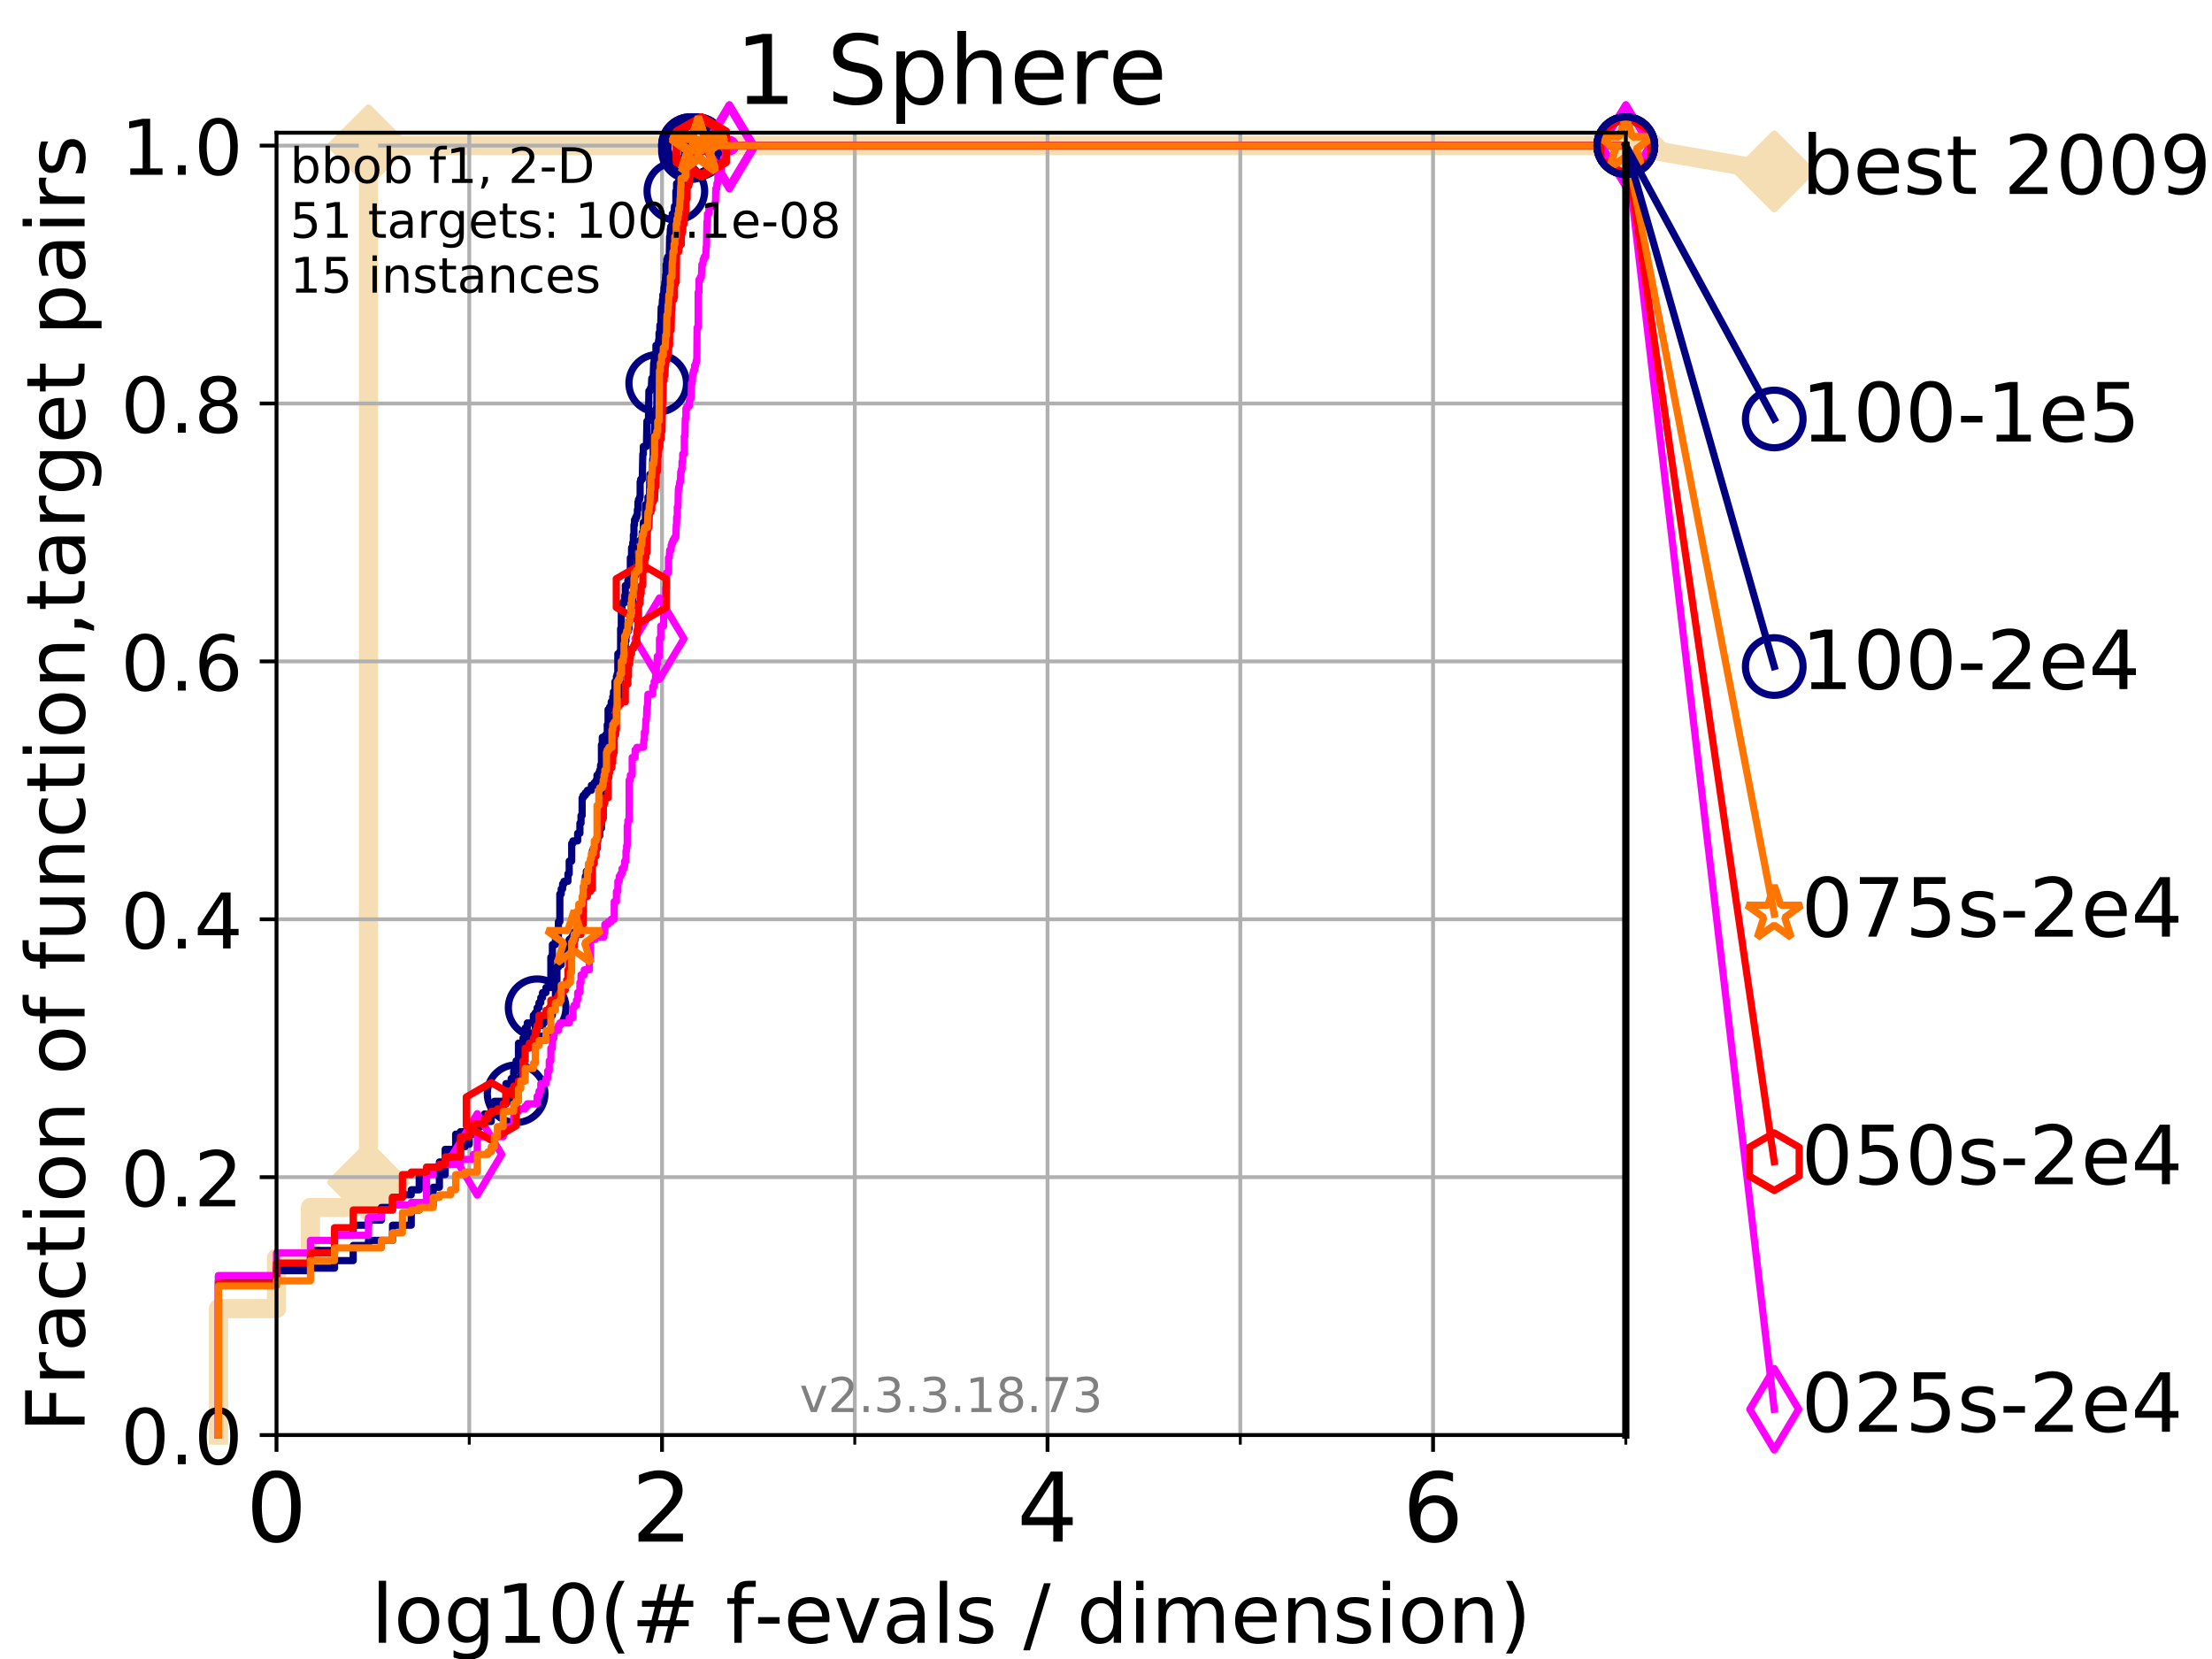 <?xml version="1.0" encoding="utf-8" standalone="no"?>
<!DOCTYPE svg PUBLIC "-//W3C//DTD SVG 1.1//EN"
  "http://www.w3.org/Graphics/SVG/1.1/DTD/svg11.dtd">
<!-- Created with matplotlib (https://matplotlib.org/) -->
<svg height="345.6pt" version="1.1" viewBox="0 0 460.8 345.6" width="460.8pt" xmlns="http://www.w3.org/2000/svg" xmlns:xlink="http://www.w3.org/1999/xlink">
 <defs>
  <style type="text/css">
*{stroke-linecap:butt;stroke-linejoin:round;}
  </style>
 </defs>
 <g id="figure_1">
  <g id="patch_1">
   <path d="M 0 345.6 
L 460.8 345.6 
L 460.8 0 
L 0 0 
z
" style="fill:#ffffff;"/>
  </g>
  <g id="axes_1">
   <g id="patch_2">
    <path d="M 57.6 298.944 
L 338.688 298.944 
L 338.688 27.648 
L 57.6 27.648 
z
" style="fill:#ffffff;"/>
   </g>
   <g id="line2d_1">
    <path d="M 45.512 298.944 
L 45.512 272.61 
L 57.6 272.61 
L 57.6 262.076 
L 64.671 262.076 
L 64.671 251.542 
L 73.579 251.542 
L 73.579 246.275 
L 76.759 246.275 
L 76.759 30.334 
L 338.688 30.334 
" style="fill:none;stroke:#f5deb3;stroke-linecap:square;stroke-width:4;"/>
   </g>
   <g id="line2d_2">
    <defs>
     <path d="M -0 7.778 
L 7.778 0 
L 0 -7.778 
L -7.778 -0 
z
" id="m79c6c1c075" style="stroke:#f5deb3;stroke-linejoin:miter;stroke-width:1.5;"/>
    </defs>
    <g>
     <use style="fill:#f5deb3;stroke:#f5deb3;stroke-linejoin:miter;stroke-width:1.5;" x="76.759" xlink:href="#m79c6c1c075" y="246.275"/>
     <use style="fill:#f5deb3;stroke:#f5deb3;stroke-linejoin:miter;stroke-width:1.5;" x="76.759" xlink:href="#m79c6c1c075" y="246.275"/>
     <use style="fill:#f5deb3;stroke:#f5deb3;stroke-linejoin:miter;stroke-width:1.5;" x="76.759" xlink:href="#m79c6c1c075" y="246.275"/>
     <use style="fill:#f5deb3;stroke:#f5deb3;stroke-linejoin:miter;stroke-width:1.5;" x="76.759" xlink:href="#m79c6c1c075" y="30.334"/>
     <use style="fill:#f5deb3;stroke:#f5deb3;stroke-linejoin:miter;stroke-width:1.5;" x="76.759" xlink:href="#m79c6c1c075" y="30.334"/>
     <use style="fill:#f5deb3;stroke:#f5deb3;stroke-linejoin:miter;stroke-width:1.5;" x="338.688" xlink:href="#m79c6c1c075" y="30.334"/>
    </g>
   </g>
   <g id="line2d_3">
    <path style="fill:none;stroke:#f5deb3;stroke-linecap:square;stroke-width:4;"/>
    <g/>
   </g>
   <g id="line2d_4">
    <path d="M 338.688 30.334 
L 369.608 35.706 
" style="fill:none;stroke:#f5deb3;stroke-linecap:square;stroke-width:4;"/>
    <g>
     <use style="fill:#f5deb3;stroke:#f5deb3;stroke-linejoin:miter;stroke-width:1.5;" x="338.688" xlink:href="#m79c6c1c075" y="30.334"/>
     <use style="fill:#f5deb3;stroke:#f5deb3;stroke-linejoin:miter;stroke-width:1.5;" x="369.608" xlink:href="#m79c6c1c075" y="35.706"/>
    </g>
   </g>
   <g id="matplotlib.axis_1">
    <g id="xtick_1">
     <g id="line2d_5">
      <path clip-path="url(#p6b1582b674)" d="M 57.6 298.944 
L 57.6 27.648 
" style="fill:none;stroke:#b0b0b0;stroke-linecap:square;stroke-width:0.8;"/>
     </g>
     <g id="line2d_6">
      <defs>
       <path d="M 0 0 
L 0 3.5 
" id="mb5fbf3a593" style="stroke:#000000;stroke-width:0.8;"/>
      </defs>
      <g>
       <use style="stroke:#000000;stroke-width:0.8;" x="57.6" xlink:href="#mb5fbf3a593" y="298.944"/>
      </g>
     </g>
     <g id="text_1">
      <!-- 0 -->
      <defs>
       <path d="M 31.781 66.406 
Q 24.172 66.406 20.328 58.906 
Q 16.5 51.422 16.5 36.375 
Q 16.5 21.391 20.328 13.891 
Q 24.172 6.391 31.781 6.391 
Q 39.453 6.391 43.281 13.891 
Q 47.125 21.391 47.125 36.375 
Q 47.125 51.422 43.281 58.906 
Q 39.453 66.406 31.781 66.406 
z
M 31.781 74.219 
Q 44.047 74.219 50.516 64.516 
Q 56.984 54.828 56.984 36.375 
Q 56.984 17.969 50.516 8.266 
Q 44.047 -1.422 31.781 -1.422 
Q 19.531 -1.422 13.062 8.266 
Q 6.594 17.969 6.594 36.375 
Q 6.594 54.828 13.062 64.516 
Q 19.531 74.219 31.781 74.219 
z
" id="DejaVuSans-48"/>
      </defs>
      <g transform="translate(51.237 321.141)scale(0.2 -0.2)">
       <use xlink:href="#DejaVuSans-48"/>
      </g>
     </g>
    </g>
    <g id="xtick_2">
     <g id="line2d_7">
      <path clip-path="url(#p6b1582b674)" d="M 137.911 298.944 
L 137.911 27.648 
" style="fill:none;stroke:#b0b0b0;stroke-linecap:square;stroke-width:0.8;"/>
     </g>
     <g id="line2d_8">
      <g>
       <use style="stroke:#000000;stroke-width:0.8;" x="137.911" xlink:href="#mb5fbf3a593" y="298.944"/>
      </g>
     </g>
     <g id="text_2">
      <!-- 2 -->
      <defs>
       <path d="M 19.188 8.297 
L 53.609 8.297 
L 53.609 0 
L 7.328 0 
L 7.328 8.297 
Q 12.938 14.109 22.625 23.891 
Q 32.328 33.688 34.812 36.531 
Q 39.547 41.844 41.422 45.531 
Q 43.312 49.219 43.312 52.781 
Q 43.312 58.594 39.234 62.25 
Q 35.156 65.922 28.609 65.922 
Q 23.969 65.922 18.812 64.312 
Q 13.672 62.703 7.812 59.422 
L 7.812 69.391 
Q 13.766 71.781 18.938 73 
Q 24.125 74.219 28.422 74.219 
Q 39.75 74.219 46.484 68.547 
Q 53.219 62.891 53.219 53.422 
Q 53.219 48.922 51.531 44.891 
Q 49.859 40.875 45.406 35.406 
Q 44.188 33.984 37.641 27.219 
Q 31.109 20.453 19.188 8.297 
z
" id="DejaVuSans-50"/>
      </defs>
      <g transform="translate(131.548 321.141)scale(0.2 -0.2)">
       <use xlink:href="#DejaVuSans-50"/>
      </g>
     </g>
    </g>
    <g id="xtick_3">
     <g id="line2d_9">
      <path clip-path="url(#p6b1582b674)" d="M 218.222 298.944 
L 218.222 27.648 
" style="fill:none;stroke:#b0b0b0;stroke-linecap:square;stroke-width:0.8;"/>
     </g>
     <g id="line2d_10">
      <g>
       <use style="stroke:#000000;stroke-width:0.8;" x="218.222" xlink:href="#mb5fbf3a593" y="298.944"/>
      </g>
     </g>
     <g id="text_3">
      <!-- 4 -->
      <defs>
       <path d="M 37.797 64.312 
L 12.891 25.391 
L 37.797 25.391 
z
M 35.203 72.906 
L 47.609 72.906 
L 47.609 25.391 
L 58.016 25.391 
L 58.016 17.188 
L 47.609 17.188 
L 47.609 0 
L 37.797 0 
L 37.797 17.188 
L 4.891 17.188 
L 4.891 26.703 
z
" id="DejaVuSans-52"/>
      </defs>
      <g transform="translate(211.859 321.141)scale(0.2 -0.2)">
       <use xlink:href="#DejaVuSans-52"/>
      </g>
     </g>
    </g>
    <g id="xtick_4">
     <g id="line2d_11">
      <path clip-path="url(#p6b1582b674)" d="M 298.533 298.944 
L 298.533 27.648 
" style="fill:none;stroke:#b0b0b0;stroke-linecap:square;stroke-width:0.8;"/>
     </g>
     <g id="line2d_12">
      <g>
       <use style="stroke:#000000;stroke-width:0.8;" x="298.533" xlink:href="#mb5fbf3a593" y="298.944"/>
      </g>
     </g>
     <g id="text_4">
      <!-- 6 -->
      <defs>
       <path d="M 33.016 40.375 
Q 26.375 40.375 22.484 35.828 
Q 18.609 31.297 18.609 23.391 
Q 18.609 15.531 22.484 10.953 
Q 26.375 6.391 33.016 6.391 
Q 39.656 6.391 43.531 10.953 
Q 47.406 15.531 47.406 23.391 
Q 47.406 31.297 43.531 35.828 
Q 39.656 40.375 33.016 40.375 
z
M 52.594 71.297 
L 52.594 62.312 
Q 48.875 64.062 45.094 64.984 
Q 41.312 65.922 37.594 65.922 
Q 27.828 65.922 22.672 59.328 
Q 17.531 52.734 16.797 39.406 
Q 19.672 43.656 24.016 45.922 
Q 28.375 48.188 33.594 48.188 
Q 44.578 48.188 50.953 41.516 
Q 57.328 34.859 57.328 23.391 
Q 57.328 12.156 50.688 5.359 
Q 44.047 -1.422 33.016 -1.422 
Q 20.359 -1.422 13.672 8.266 
Q 6.984 17.969 6.984 36.375 
Q 6.984 53.656 15.188 63.938 
Q 23.391 74.219 37.203 74.219 
Q 40.922 74.219 44.703 73.484 
Q 48.484 72.75 52.594 71.297 
z
" id="DejaVuSans-54"/>
      </defs>
      <g transform="translate(292.17 321.141)scale(0.2 -0.2)">
       <use xlink:href="#DejaVuSans-54"/>
      </g>
     </g>
    </g>
    <g id="xtick_5">
     <g id="line2d_13">
      <path clip-path="url(#p6b1582b674)" d="M 97.755 298.944 
L 97.755 27.648 
" style="fill:none;stroke:#b0b0b0;stroke-linecap:square;stroke-width:0.8;"/>
     </g>
     <g id="line2d_14">
      <defs>
       <path d="M 0 0 
L 0 2 
" id="m76dfa63ec7" style="stroke:#000000;stroke-width:0.6;"/>
      </defs>
      <g>
       <use style="stroke:#000000;stroke-width:0.6;" x="97.755" xlink:href="#m76dfa63ec7" y="298.944"/>
      </g>
     </g>
    </g>
    <g id="xtick_6">
     <g id="line2d_15">
      <path clip-path="url(#p6b1582b674)" d="M 178.066 298.944 
L 178.066 27.648 
" style="fill:none;stroke:#b0b0b0;stroke-linecap:square;stroke-width:0.8;"/>
     </g>
     <g id="line2d_16">
      <g>
       <use style="stroke:#000000;stroke-width:0.6;" x="178.066" xlink:href="#m76dfa63ec7" y="298.944"/>
      </g>
     </g>
    </g>
    <g id="xtick_7">
     <g id="line2d_17">
      <path clip-path="url(#p6b1582b674)" d="M 258.377 298.944 
L 258.377 27.648 
" style="fill:none;stroke:#b0b0b0;stroke-linecap:square;stroke-width:0.8;"/>
     </g>
     <g id="line2d_18">
      <g>
       <use style="stroke:#000000;stroke-width:0.6;" x="258.377" xlink:href="#m76dfa63ec7" y="298.944"/>
      </g>
     </g>
    </g>
    <g id="xtick_8">
     <g id="line2d_19">
      <path clip-path="url(#p6b1582b674)" d="M 338.688 298.944 
L 338.688 27.648 
" style="fill:none;stroke:#b0b0b0;stroke-linecap:square;stroke-width:0.8;"/>
     </g>
     <g id="line2d_20">
      <g>
       <use style="stroke:#000000;stroke-width:0.6;" x="338.688" xlink:href="#m76dfa63ec7" y="298.944"/>
      </g>
     </g>
    </g>
    <g id="text_5">
     <!-- log10(# f-evals / dimension) -->
     <defs>
      <path d="M 9.422 75.984 
L 18.406 75.984 
L 18.406 0 
L 9.422 0 
z
" id="DejaVuSans-108"/>
      <path d="M 30.609 48.391 
Q 23.391 48.391 19.188 42.75 
Q 14.984 37.109 14.984 27.297 
Q 14.984 17.484 19.156 11.844 
Q 23.344 6.203 30.609 6.203 
Q 37.797 6.203 41.984 11.859 
Q 46.188 17.531 46.188 27.297 
Q 46.188 37.016 41.984 42.703 
Q 37.797 48.391 30.609 48.391 
z
M 30.609 56 
Q 42.328 56 49.016 48.375 
Q 55.719 40.766 55.719 27.297 
Q 55.719 13.875 49.016 6.219 
Q 42.328 -1.422 30.609 -1.422 
Q 18.844 -1.422 12.172 6.219 
Q 5.516 13.875 5.516 27.297 
Q 5.516 40.766 12.172 48.375 
Q 18.844 56 30.609 56 
z
" id="DejaVuSans-111"/>
      <path d="M 45.406 27.984 
Q 45.406 37.75 41.375 43.109 
Q 37.359 48.484 30.078 48.484 
Q 22.859 48.484 18.828 43.109 
Q 14.797 37.75 14.797 27.984 
Q 14.797 18.266 18.828 12.891 
Q 22.859 7.516 30.078 7.516 
Q 37.359 7.516 41.375 12.891 
Q 45.406 18.266 45.406 27.984 
z
M 54.391 6.781 
Q 54.391 -7.172 48.188 -13.984 
Q 42 -20.797 29.203 -20.797 
Q 24.469 -20.797 20.266 -20.094 
Q 16.062 -19.391 12.109 -17.922 
L 12.109 -9.188 
Q 16.062 -11.328 19.922 -12.344 
Q 23.781 -13.375 27.781 -13.375 
Q 36.625 -13.375 41.016 -8.766 
Q 45.406 -4.156 45.406 5.172 
L 45.406 9.625 
Q 42.625 4.781 38.281 2.391 
Q 33.938 0 27.875 0 
Q 17.828 0 11.672 7.656 
Q 5.516 15.328 5.516 27.984 
Q 5.516 40.672 11.672 48.328 
Q 17.828 56 27.875 56 
Q 33.938 56 38.281 53.609 
Q 42.625 51.219 45.406 46.391 
L 45.406 54.688 
L 54.391 54.688 
z
" id="DejaVuSans-103"/>
      <path d="M 12.406 8.297 
L 28.516 8.297 
L 28.516 63.922 
L 10.984 60.406 
L 10.984 69.391 
L 28.422 72.906 
L 38.281 72.906 
L 38.281 8.297 
L 54.391 8.297 
L 54.391 0 
L 12.406 0 
z
" id="DejaVuSans-49"/>
      <path d="M 31 75.875 
Q 24.469 64.656 21.281 53.656 
Q 18.109 42.672 18.109 31.391 
Q 18.109 20.125 21.312 9.062 
Q 24.516 -2 31 -13.188 
L 23.188 -13.188 
Q 15.875 -1.703 12.234 9.375 
Q 8.594 20.453 8.594 31.391 
Q 8.594 42.281 12.203 53.312 
Q 15.828 64.359 23.188 75.875 
z
" id="DejaVuSans-40"/>
      <path d="M 51.125 44 
L 36.922 44 
L 32.812 27.688 
L 47.125 27.688 
z
M 43.797 71.781 
L 38.719 51.516 
L 52.984 51.516 
L 58.109 71.781 
L 65.922 71.781 
L 60.891 51.516 
L 76.125 51.516 
L 76.125 44 
L 58.984 44 
L 54.984 27.688 
L 70.516 27.688 
L 70.516 20.219 
L 53.078 20.219 
L 48 0 
L 40.188 0 
L 45.219 20.219 
L 30.906 20.219 
L 25.875 0 
L 18.016 0 
L 23.094 20.219 
L 7.719 20.219 
L 7.719 27.688 
L 24.906 27.688 
L 29 44 
L 13.281 44 
L 13.281 51.516 
L 30.906 51.516 
L 35.891 71.781 
z
" id="DejaVuSans-35"/>
      <path id="DejaVuSans-32"/>
      <path d="M 37.109 75.984 
L 37.109 68.5 
L 28.516 68.5 
Q 23.688 68.5 21.797 66.547 
Q 19.922 64.594 19.922 59.516 
L 19.922 54.688 
L 34.719 54.688 
L 34.719 47.703 
L 19.922 47.703 
L 19.922 0 
L 10.891 0 
L 10.891 47.703 
L 2.297 47.703 
L 2.297 54.688 
L 10.891 54.688 
L 10.891 58.5 
Q 10.891 67.625 15.141 71.797 
Q 19.391 75.984 28.609 75.984 
z
" id="DejaVuSans-102"/>
      <path d="M 4.891 31.391 
L 31.203 31.391 
L 31.203 23.391 
L 4.891 23.391 
z
" id="DejaVuSans-45"/>
      <path d="M 56.203 29.594 
L 56.203 25.203 
L 14.891 25.203 
Q 15.484 15.922 20.484 11.062 
Q 25.484 6.203 34.422 6.203 
Q 39.594 6.203 44.453 7.469 
Q 49.312 8.734 54.109 11.281 
L 54.109 2.781 
Q 49.266 0.734 44.188 -0.344 
Q 39.109 -1.422 33.891 -1.422 
Q 20.797 -1.422 13.156 6.188 
Q 5.516 13.812 5.516 26.812 
Q 5.516 40.234 12.766 48.109 
Q 20.016 56 32.328 56 
Q 43.359 56 49.781 48.891 
Q 56.203 41.797 56.203 29.594 
z
M 47.219 32.234 
Q 47.125 39.594 43.094 43.984 
Q 39.062 48.391 32.422 48.391 
Q 24.906 48.391 20.391 44.141 
Q 15.875 39.891 15.188 32.172 
z
" id="DejaVuSans-101"/>
      <path d="M 2.984 54.688 
L 12.5 54.688 
L 29.594 8.797 
L 46.688 54.688 
L 56.203 54.688 
L 35.688 0 
L 23.484 0 
z
" id="DejaVuSans-118"/>
      <path d="M 34.281 27.484 
Q 23.391 27.484 19.188 25 
Q 14.984 22.516 14.984 16.5 
Q 14.984 11.719 18.141 8.906 
Q 21.297 6.109 26.703 6.109 
Q 34.188 6.109 38.703 11.406 
Q 43.219 16.703 43.219 25.484 
L 43.219 27.484 
z
M 52.203 31.203 
L 52.203 0 
L 43.219 0 
L 43.219 8.297 
Q 40.141 3.328 35.547 0.953 
Q 30.953 -1.422 24.312 -1.422 
Q 15.922 -1.422 10.953 3.297 
Q 6 8.016 6 15.922 
Q 6 25.141 12.172 29.828 
Q 18.359 34.516 30.609 34.516 
L 43.219 34.516 
L 43.219 35.406 
Q 43.219 41.609 39.141 45 
Q 35.062 48.391 27.688 48.391 
Q 23 48.391 18.547 47.266 
Q 14.109 46.141 10.016 43.891 
L 10.016 52.203 
Q 14.938 54.109 19.578 55.047 
Q 24.219 56 28.609 56 
Q 40.484 56 46.344 49.844 
Q 52.203 43.703 52.203 31.203 
z
" id="DejaVuSans-97"/>
      <path d="M 44.281 53.078 
L 44.281 44.578 
Q 40.484 46.531 36.375 47.5 
Q 32.281 48.484 27.875 48.484 
Q 21.188 48.484 17.844 46.438 
Q 14.5 44.391 14.5 40.281 
Q 14.5 37.156 16.891 35.375 
Q 19.281 33.594 26.516 31.984 
L 29.594 31.297 
Q 39.156 29.25 43.188 25.516 
Q 47.219 21.781 47.219 15.094 
Q 47.219 7.469 41.188 3.016 
Q 35.156 -1.422 24.609 -1.422 
Q 20.219 -1.422 15.453 -0.562 
Q 10.688 0.297 5.422 2 
L 5.422 11.281 
Q 10.406 8.688 15.234 7.391 
Q 20.062 6.109 24.812 6.109 
Q 31.156 6.109 34.562 8.281 
Q 37.984 10.453 37.984 14.406 
Q 37.984 18.062 35.516 20.016 
Q 33.062 21.969 24.703 23.781 
L 21.578 24.516 
Q 13.234 26.266 9.516 29.906 
Q 5.812 33.547 5.812 39.891 
Q 5.812 47.609 11.281 51.797 
Q 16.75 56 26.812 56 
Q 31.781 56 36.172 55.266 
Q 40.578 54.547 44.281 53.078 
z
" id="DejaVuSans-115"/>
      <path d="M 25.391 72.906 
L 33.688 72.906 
L 8.297 -9.281 
L 0 -9.281 
z
" id="DejaVuSans-47"/>
      <path d="M 45.406 46.391 
L 45.406 75.984 
L 54.391 75.984 
L 54.391 0 
L 45.406 0 
L 45.406 8.203 
Q 42.578 3.328 38.25 0.953 
Q 33.938 -1.422 27.875 -1.422 
Q 17.969 -1.422 11.734 6.484 
Q 5.516 14.406 5.516 27.297 
Q 5.516 40.188 11.734 48.094 
Q 17.969 56 27.875 56 
Q 33.938 56 38.25 53.625 
Q 42.578 51.266 45.406 46.391 
z
M 14.797 27.297 
Q 14.797 17.391 18.875 11.75 
Q 22.953 6.109 30.078 6.109 
Q 37.203 6.109 41.297 11.75 
Q 45.406 17.391 45.406 27.297 
Q 45.406 37.203 41.297 42.844 
Q 37.203 48.484 30.078 48.484 
Q 22.953 48.484 18.875 42.844 
Q 14.797 37.203 14.797 27.297 
z
" id="DejaVuSans-100"/>
      <path d="M 9.422 54.688 
L 18.406 54.688 
L 18.406 0 
L 9.422 0 
z
M 9.422 75.984 
L 18.406 75.984 
L 18.406 64.594 
L 9.422 64.594 
z
" id="DejaVuSans-105"/>
      <path d="M 52 44.188 
Q 55.375 50.25 60.062 53.125 
Q 64.75 56 71.094 56 
Q 79.641 56 84.281 50.016 
Q 88.922 44.047 88.922 33.016 
L 88.922 0 
L 79.891 0 
L 79.891 32.719 
Q 79.891 40.578 77.094 44.375 
Q 74.312 48.188 68.609 48.188 
Q 61.625 48.188 57.562 43.547 
Q 53.516 38.922 53.516 30.906 
L 53.516 0 
L 44.484 0 
L 44.484 32.719 
Q 44.484 40.625 41.703 44.406 
Q 38.922 48.188 33.109 48.188 
Q 26.219 48.188 22.156 43.531 
Q 18.109 38.875 18.109 30.906 
L 18.109 0 
L 9.078 0 
L 9.078 54.688 
L 18.109 54.688 
L 18.109 46.188 
Q 21.188 51.219 25.484 53.609 
Q 29.781 56 35.688 56 
Q 41.656 56 45.828 52.969 
Q 50 49.953 52 44.188 
z
" id="DejaVuSans-109"/>
      <path d="M 54.891 33.016 
L 54.891 0 
L 45.906 0 
L 45.906 32.719 
Q 45.906 40.484 42.875 44.328 
Q 39.844 48.188 33.797 48.188 
Q 26.516 48.188 22.312 43.547 
Q 18.109 38.922 18.109 30.906 
L 18.109 0 
L 9.078 0 
L 9.078 54.688 
L 18.109 54.688 
L 18.109 46.188 
Q 21.344 51.125 25.703 53.562 
Q 30.078 56 35.797 56 
Q 45.219 56 50.047 50.172 
Q 54.891 44.344 54.891 33.016 
z
" id="DejaVuSans-110"/>
      <path d="M 8.016 75.875 
L 15.828 75.875 
Q 23.141 64.359 26.781 53.312 
Q 30.422 42.281 30.422 31.391 
Q 30.422 20.453 26.781 9.375 
Q 23.141 -1.703 15.828 -13.188 
L 8.016 -13.188 
Q 14.5 -2 17.703 9.062 
Q 20.906 20.125 20.906 31.391 
Q 20.906 42.672 17.703 53.656 
Q 14.5 64.656 8.016 75.875 
z
" id="DejaVuSans-41"/>
     </defs>
     <g transform="translate(77.303 342.218)scale(0.17 -0.17)">
      <use xlink:href="#DejaVuSans-108"/>
      <use x="27.783" xlink:href="#DejaVuSans-111"/>
      <use x="88.965" xlink:href="#DejaVuSans-103"/>
      <use x="152.441" xlink:href="#DejaVuSans-49"/>
      <use x="216.064" xlink:href="#DejaVuSans-48"/>
      <use x="279.688" xlink:href="#DejaVuSans-40"/>
      <use x="318.701" xlink:href="#DejaVuSans-35"/>
      <use x="402.49" xlink:href="#DejaVuSans-32"/>
      <use x="434.277" xlink:href="#DejaVuSans-102"/>
      <use x="469.404" xlink:href="#DejaVuSans-45"/>
      <use x="505.488" xlink:href="#DejaVuSans-101"/>
      <use x="567.012" xlink:href="#DejaVuSans-118"/>
      <use x="626.191" xlink:href="#DejaVuSans-97"/>
      <use x="687.471" xlink:href="#DejaVuSans-108"/>
      <use x="715.254" xlink:href="#DejaVuSans-115"/>
      <use x="767.354" xlink:href="#DejaVuSans-32"/>
      <use x="799.141" xlink:href="#DejaVuSans-47"/>
      <use x="832.832" xlink:href="#DejaVuSans-32"/>
      <use x="864.619" xlink:href="#DejaVuSans-100"/>
      <use x="928.096" xlink:href="#DejaVuSans-105"/>
      <use x="955.879" xlink:href="#DejaVuSans-109"/>
      <use x="1053.291" xlink:href="#DejaVuSans-101"/>
      <use x="1114.814" xlink:href="#DejaVuSans-110"/>
      <use x="1178.193" xlink:href="#DejaVuSans-115"/>
      <use x="1230.293" xlink:href="#DejaVuSans-105"/>
      <use x="1258.076" xlink:href="#DejaVuSans-111"/>
      <use x="1319.258" xlink:href="#DejaVuSans-110"/>
      <use x="1382.637" xlink:href="#DejaVuSans-41"/>
     </g>
    </g>
   </g>
   <g id="matplotlib.axis_2">
    <g id="ytick_1">
     <g id="line2d_21">
      <path clip-path="url(#p6b1582b674)" d="M 57.6 298.944 
L 338.688 298.944 
" style="fill:none;stroke:#b0b0b0;stroke-linecap:square;stroke-width:0.8;"/>
     </g>
     <g id="line2d_22">
      <defs>
       <path d="M 0 0 
L -3.5 0 
" id="m65c86e2be5" style="stroke:#000000;stroke-width:0.8;"/>
      </defs>
      <g>
       <use style="stroke:#000000;stroke-width:0.8;" x="57.6" xlink:href="#m65c86e2be5" y="298.944"/>
      </g>
     </g>
     <g id="text_6">
      <!-- 0.0 -->
      <defs>
       <path d="M 10.688 12.406 
L 21 12.406 
L 21 0 
L 10.688 0 
z
" id="DejaVuSans-46"/>
      </defs>
      <g transform="translate(25.155 305.023)scale(0.16 -0.16)">
       <use xlink:href="#DejaVuSans-48"/>
       <use x="63.623" xlink:href="#DejaVuSans-46"/>
       <use x="95.41" xlink:href="#DejaVuSans-48"/>
      </g>
     </g>
    </g>
    <g id="ytick_2">
     <g id="line2d_23">
      <path clip-path="url(#p6b1582b674)" d="M 57.6 245.222 
L 338.688 245.222 
" style="fill:none;stroke:#b0b0b0;stroke-linecap:square;stroke-width:0.8;"/>
     </g>
     <g id="line2d_24">
      <g>
       <use style="stroke:#000000;stroke-width:0.8;" x="57.6" xlink:href="#m65c86e2be5" y="245.222"/>
      </g>
     </g>
     <g id="text_7">
      <!-- 0.2 -->
      <g transform="translate(25.155 251.301)scale(0.16 -0.16)">
       <use xlink:href="#DejaVuSans-48"/>
       <use x="63.623" xlink:href="#DejaVuSans-46"/>
       <use x="95.41" xlink:href="#DejaVuSans-50"/>
      </g>
     </g>
    </g>
    <g id="ytick_3">
     <g id="line2d_25">
      <path clip-path="url(#p6b1582b674)" d="M 57.6 191.5 
L 338.688 191.5 
" style="fill:none;stroke:#b0b0b0;stroke-linecap:square;stroke-width:0.8;"/>
     </g>
     <g id="line2d_26">
      <g>
       <use style="stroke:#000000;stroke-width:0.8;" x="57.6" xlink:href="#m65c86e2be5" y="191.5"/>
      </g>
     </g>
     <g id="text_8">
      <!-- 0.4 -->
      <g transform="translate(25.155 197.579)scale(0.16 -0.16)">
       <use xlink:href="#DejaVuSans-48"/>
       <use x="63.623" xlink:href="#DejaVuSans-46"/>
       <use x="95.41" xlink:href="#DejaVuSans-52"/>
      </g>
     </g>
    </g>
    <g id="ytick_4">
     <g id="line2d_27">
      <path clip-path="url(#p6b1582b674)" d="M 57.6 137.778 
L 338.688 137.778 
" style="fill:none;stroke:#b0b0b0;stroke-linecap:square;stroke-width:0.8;"/>
     </g>
     <g id="line2d_28">
      <g>
       <use style="stroke:#000000;stroke-width:0.8;" x="57.6" xlink:href="#m65c86e2be5" y="137.778"/>
      </g>
     </g>
     <g id="text_9">
      <!-- 0.6 -->
      <g transform="translate(25.155 143.857)scale(0.16 -0.16)">
       <use xlink:href="#DejaVuSans-48"/>
       <use x="63.623" xlink:href="#DejaVuSans-46"/>
       <use x="95.41" xlink:href="#DejaVuSans-54"/>
      </g>
     </g>
    </g>
    <g id="ytick_5">
     <g id="line2d_29">
      <path clip-path="url(#p6b1582b674)" d="M 57.6 84.056 
L 338.688 84.056 
" style="fill:none;stroke:#b0b0b0;stroke-linecap:square;stroke-width:0.8;"/>
     </g>
     <g id="line2d_30">
      <g>
       <use style="stroke:#000000;stroke-width:0.8;" x="57.6" xlink:href="#m65c86e2be5" y="84.056"/>
      </g>
     </g>
     <g id="text_10">
      <!-- 0.8 -->
      <defs>
       <path d="M 31.781 34.625 
Q 24.75 34.625 20.719 30.859 
Q 16.703 27.094 16.703 20.516 
Q 16.703 13.922 20.719 10.156 
Q 24.75 6.391 31.781 6.391 
Q 38.812 6.391 42.859 10.172 
Q 46.922 13.969 46.922 20.516 
Q 46.922 27.094 42.891 30.859 
Q 38.875 34.625 31.781 34.625 
z
M 21.922 38.812 
Q 15.578 40.375 12.031 44.719 
Q 8.5 49.078 8.5 55.328 
Q 8.5 64.062 14.719 69.141 
Q 20.953 74.219 31.781 74.219 
Q 42.672 74.219 48.875 69.141 
Q 55.078 64.062 55.078 55.328 
Q 55.078 49.078 51.531 44.719 
Q 48 40.375 41.703 38.812 
Q 48.828 37.156 52.797 32.312 
Q 56.781 27.484 56.781 20.516 
Q 56.781 9.906 50.312 4.234 
Q 43.844 -1.422 31.781 -1.422 
Q 19.734 -1.422 13.25 4.234 
Q 6.781 9.906 6.781 20.516 
Q 6.781 27.484 10.781 32.312 
Q 14.797 37.156 21.922 38.812 
z
M 18.312 54.391 
Q 18.312 48.734 21.844 45.562 
Q 25.391 42.391 31.781 42.391 
Q 38.141 42.391 41.719 45.562 
Q 45.312 48.734 45.312 54.391 
Q 45.312 60.062 41.719 63.234 
Q 38.141 66.406 31.781 66.406 
Q 25.391 66.406 21.844 63.234 
Q 18.312 60.062 18.312 54.391 
z
" id="DejaVuSans-56"/>
      </defs>
      <g transform="translate(25.155 90.135)scale(0.16 -0.16)">
       <use xlink:href="#DejaVuSans-48"/>
       <use x="63.623" xlink:href="#DejaVuSans-46"/>
       <use x="95.41" xlink:href="#DejaVuSans-56"/>
      </g>
     </g>
    </g>
    <g id="ytick_6">
     <g id="line2d_31">
      <path clip-path="url(#p6b1582b674)" d="M 57.6 30.334 
L 338.688 30.334 
" style="fill:none;stroke:#b0b0b0;stroke-linecap:square;stroke-width:0.8;"/>
     </g>
     <g id="line2d_32">
      <g>
       <use style="stroke:#000000;stroke-width:0.8;" x="57.6" xlink:href="#m65c86e2be5" y="30.334"/>
      </g>
     </g>
     <g id="text_11">
      <!-- 1.0 -->
      <g transform="translate(25.155 36.413)scale(0.16 -0.16)">
       <use xlink:href="#DejaVuSans-49"/>
       <use x="63.623" xlink:href="#DejaVuSans-46"/>
       <use x="95.41" xlink:href="#DejaVuSans-48"/>
      </g>
     </g>
    </g>
    <g id="text_12">
     <!-- Fraction of function,target pairs -->
     <defs>
      <path d="M 9.812 72.906 
L 51.703 72.906 
L 51.703 64.594 
L 19.672 64.594 
L 19.672 43.109 
L 48.578 43.109 
L 48.578 34.812 
L 19.672 34.812 
L 19.672 0 
L 9.812 0 
z
" id="DejaVuSans-70"/>
      <path d="M 41.109 46.297 
Q 39.594 47.172 37.812 47.578 
Q 36.031 48 33.891 48 
Q 26.266 48 22.188 43.047 
Q 18.109 38.094 18.109 28.812 
L 18.109 0 
L 9.078 0 
L 9.078 54.688 
L 18.109 54.688 
L 18.109 46.188 
Q 20.953 51.172 25.484 53.578 
Q 30.031 56 36.531 56 
Q 37.453 56 38.578 55.875 
Q 39.703 55.766 41.062 55.516 
z
" id="DejaVuSans-114"/>
      <path d="M 48.781 52.594 
L 48.781 44.188 
Q 44.969 46.297 41.141 47.344 
Q 37.312 48.391 33.406 48.391 
Q 24.656 48.391 19.812 42.844 
Q 14.984 37.312 14.984 27.297 
Q 14.984 17.281 19.812 11.734 
Q 24.656 6.203 33.406 6.203 
Q 37.312 6.203 41.141 7.25 
Q 44.969 8.297 48.781 10.406 
L 48.781 2.094 
Q 45.016 0.344 40.984 -0.531 
Q 36.969 -1.422 32.422 -1.422 
Q 20.062 -1.422 12.781 6.344 
Q 5.516 14.109 5.516 27.297 
Q 5.516 40.672 12.859 48.328 
Q 20.219 56 33.016 56 
Q 37.156 56 41.109 55.141 
Q 45.062 54.297 48.781 52.594 
z
" id="DejaVuSans-99"/>
      <path d="M 18.312 70.219 
L 18.312 54.688 
L 36.812 54.688 
L 36.812 47.703 
L 18.312 47.703 
L 18.312 18.016 
Q 18.312 11.328 20.141 9.422 
Q 21.969 7.516 27.594 7.516 
L 36.812 7.516 
L 36.812 0 
L 27.594 0 
Q 17.188 0 13.234 3.875 
Q 9.281 7.766 9.281 18.016 
L 9.281 47.703 
L 2.688 47.703 
L 2.688 54.688 
L 9.281 54.688 
L 9.281 70.219 
z
" id="DejaVuSans-116"/>
      <path d="M 8.5 21.578 
L 8.5 54.688 
L 17.484 54.688 
L 17.484 21.922 
Q 17.484 14.156 20.5 10.266 
Q 23.531 6.391 29.594 6.391 
Q 36.859 6.391 41.078 11.031 
Q 45.312 15.672 45.312 23.688 
L 45.312 54.688 
L 54.297 54.688 
L 54.297 0 
L 45.312 0 
L 45.312 8.406 
Q 42.047 3.422 37.719 1 
Q 33.406 -1.422 27.688 -1.422 
Q 18.266 -1.422 13.375 4.438 
Q 8.5 10.297 8.5 21.578 
z
M 31.109 56 
z
" id="DejaVuSans-117"/>
      <path d="M 11.719 12.406 
L 22.016 12.406 
L 22.016 4 
L 14.016 -11.625 
L 7.719 -11.625 
L 11.719 4 
z
" id="DejaVuSans-44"/>
      <path d="M 18.109 8.203 
L 18.109 -20.797 
L 9.078 -20.797 
L 9.078 54.688 
L 18.109 54.688 
L 18.109 46.391 
Q 20.953 51.266 25.266 53.625 
Q 29.594 56 35.594 56 
Q 45.562 56 51.781 48.094 
Q 58.016 40.188 58.016 27.297 
Q 58.016 14.406 51.781 6.484 
Q 45.562 -1.422 35.594 -1.422 
Q 29.594 -1.422 25.266 0.953 
Q 20.953 3.328 18.109 8.203 
z
M 48.688 27.297 
Q 48.688 37.203 44.609 42.844 
Q 40.531 48.484 33.406 48.484 
Q 26.266 48.484 22.188 42.844 
Q 18.109 37.203 18.109 27.297 
Q 18.109 17.391 22.188 11.75 
Q 26.266 6.109 33.406 6.109 
Q 40.531 6.109 44.609 11.75 
Q 48.688 17.391 48.688 27.297 
z
" id="DejaVuSans-112"/>
     </defs>
     <g transform="translate(17.62 298.435)rotate(-90)scale(0.17 -0.17)">
      <use xlink:href="#DejaVuSans-70"/>
      <use x="57.41" xlink:href="#DejaVuSans-114"/>
      <use x="98.523" xlink:href="#DejaVuSans-97"/>
      <use x="159.803" xlink:href="#DejaVuSans-99"/>
      <use x="214.783" xlink:href="#DejaVuSans-116"/>
      <use x="253.992" xlink:href="#DejaVuSans-105"/>
      <use x="281.775" xlink:href="#DejaVuSans-111"/>
      <use x="342.957" xlink:href="#DejaVuSans-110"/>
      <use x="406.336" xlink:href="#DejaVuSans-32"/>
      <use x="438.123" xlink:href="#DejaVuSans-111"/>
      <use x="499.305" xlink:href="#DejaVuSans-102"/>
      <use x="534.51" xlink:href="#DejaVuSans-32"/>
      <use x="566.297" xlink:href="#DejaVuSans-102"/>
      <use x="601.502" xlink:href="#DejaVuSans-117"/>
      <use x="664.881" xlink:href="#DejaVuSans-110"/>
      <use x="728.26" xlink:href="#DejaVuSans-99"/>
      <use x="783.24" xlink:href="#DejaVuSans-116"/>
      <use x="822.449" xlink:href="#DejaVuSans-105"/>
      <use x="850.232" xlink:href="#DejaVuSans-111"/>
      <use x="911.414" xlink:href="#DejaVuSans-110"/>
      <use x="974.793" xlink:href="#DejaVuSans-44"/>
      <use x="1006.58" xlink:href="#DejaVuSans-116"/>
      <use x="1045.789" xlink:href="#DejaVuSans-97"/>
      <use x="1107.068" xlink:href="#DejaVuSans-114"/>
      <use x="1148.166" xlink:href="#DejaVuSans-103"/>
      <use x="1211.643" xlink:href="#DejaVuSans-101"/>
      <use x="1273.166" xlink:href="#DejaVuSans-116"/>
      <use x="1312.375" xlink:href="#DejaVuSans-32"/>
      <use x="1344.162" xlink:href="#DejaVuSans-112"/>
      <use x="1407.639" xlink:href="#DejaVuSans-97"/>
      <use x="1468.918" xlink:href="#DejaVuSans-105"/>
      <use x="1496.701" xlink:href="#DejaVuSans-114"/>
      <use x="1537.814" xlink:href="#DejaVuSans-115"/>
     </g>
    </g>
   </g>
   <g id="line2d_33">
    <defs>
     <path d="M 0 1.5 
C 0.398 1.5 0.779 1.342 1.061 1.061 
C 1.342 0.779 1.5 0.398 1.5 0 
C 1.5 -0.398 1.342 -0.779 1.061 -1.061 
C 0.779 -1.342 0.398 -1.5 0 -1.5 
C -0.398 -1.5 -0.779 -1.342 -1.061 -1.061 
C -1.342 -0.779 -1.5 -0.398 -1.5 0 
C -1.5 0.398 -1.342 0.779 -1.061 1.061 
C -0.779 1.342 -0.398 1.5 0 1.5 
z
" id="m5c32e22099" style="stroke:#f5deb3;"/>
    </defs>
    <g>
     <use style="fill:#f5deb3;stroke:#f5deb3;" x="76.759" xlink:href="#m5c32e22099" y="30.334"/>
     <use style="fill:#f5deb3;stroke:#f5deb3;" x="76.759" xlink:href="#m5c32e22099" y="30.334"/>
    </g>
   </g>
   <g id="line2d_34">
    <defs>
     <path d="M 0 1.5 
C 0.398 1.5 0.779 1.342 1.061 1.061 
C 1.342 0.779 1.5 0.398 1.5 0 
C 1.5 -0.398 1.342 -0.779 1.061 -1.061 
C 0.779 -1.342 0.398 -1.5 0 -1.5 
C -0.398 -1.5 -0.779 -1.342 -1.061 -1.061 
C -1.342 -0.779 -1.5 -0.398 -1.5 0 
C -1.5 0.398 -1.342 0.779 -1.061 1.061 
C -0.779 1.342 -0.398 1.5 0 1.5 
z
" id="m7dd9f74122" style="stroke:#000080;"/>
    </defs>
    <g>
     <use style="fill:#000080;stroke:#000080;" x="145.098" xlink:href="#m7dd9f74122" y="30.334"/>
     <use style="fill:#000080;stroke:#000080;" x="145.098" xlink:href="#m7dd9f74122" y="30.334"/>
    </g>
   </g>
   <g id="line2d_35">
    <path d="M 45.512 298.944 
L 45.512 266.816 
L 57.6 266.816 
L 57.6 264.183 
L 64.671 264.183 
L 64.671 260.496 
L 69.688 260.496 
L 69.688 257.336 
L 73.579 257.336 
L 73.579 255.229 
L 76.759 255.229 
L 76.759 254.176 
L 79.447 254.176 
L 79.447 251.542 
L 81.776 251.542 
L 81.776 249.436 
L 83.83 249.436 
L 83.83 248.909 
L 85.667 248.909 
L 85.667 247.855 
L 87.33 247.855 
L 87.33 244.695 
L 88.847 244.695 
L 88.847 243.642 
L 91.535 243.642 
L 91.535 242.062 
L 92.738 242.062 
L 92.738 239.428 
L 94.921 239.428 
L 94.921 236.268 
L 95.918 236.268 
L 95.918 235.742 
L 98.606 235.742 
L 98.606 235.215 
L 99.418 235.215 
L 99.418 234.688 
L 100.193 234.688 
L 100.193 234.162 
L 100.935 234.162 
L 100.935 232.055 
L 102.331 232.055 
L 102.331 230.475 
L 102.989 230.475 
L 102.989 229.421 
L 105.398 229.421 
L 105.398 225.735 
L 106.489 225.735 
L 106.489 224.681 
L 107.009 224.681 
L 107.009 223.101 
L 107.515 223.101 
L 107.515 220.994 
L 108.006 220.994 
L 108.006 217.308 
L 108.949 217.308 
L 108.949 216.254 
L 109.402 216.254 
L 109.402 214.148 
L 109.843 214.148 
L 109.843 213.094 
L 111.105 213.094 
L 111.105 211.514 
L 111.506 211.514 
L 111.506 210.987 
L 111.897 210.987 
L 111.897 209.934 
L 112.281 209.934 
L 112.281 208.881 
L 112.656 208.881 
L 112.656 207.827 
L 113.023 207.827 
L 113.023 206.774 
L 113.735 206.774 
L 113.735 205.721 
L 114.751 205.721 
L 114.751 199.4 
L 115.077 199.4 
L 115.077 196.767 
L 115.711 196.767 
L 115.711 195.714 
L 116.323 195.714 
L 116.323 192.027 
L 116.621 192.027 
L 116.621 186.233 
L 116.914 186.233 
L 116.914 185.18 
L 117.203 185.18 
L 117.203 184.126 
L 117.486 184.126 
L 117.486 183.6 
L 118.31 183.6 
L 118.31 182.02 
L 118.577 182.02 
L 118.577 179.386 
L 119.097 179.386 
L 119.097 175.699 
L 119.352 175.699 
L 119.352 175.173 
L 120.335 175.173 
L 120.335 173.593 
L 120.806 173.593 
L 120.806 171.486 
L 121.037 171.486 
L 121.037 169.906 
L 121.265 169.906 
L 121.265 166.219 
L 121.49 166.219 
L 121.49 165.692 
L 121.931 165.692 
L 121.931 165.166 
L 122.362 165.166 
L 122.362 164.639 
L 123.193 164.639 
L 123.193 163.586 
L 123.791 163.586 
L 123.791 163.059 
L 124.178 163.059 
L 124.178 162.532 
L 124.369 162.532 
L 124.369 161.479 
L 124.744 161.479 
L 124.744 160.952 
L 124.928 160.952 
L 124.928 160.426 
L 125.111 160.426 
L 125.111 159.372 
L 125.292 159.372 
L 125.292 155.159 
L 125.471 155.159 
L 125.471 153.579 
L 126.168 153.579 
L 126.168 153.052 
L 126.507 153.052 
L 126.507 150.945 
L 126.674 150.945 
L 126.674 147.785 
L 127.003 147.785 
L 127.003 147.258 
L 127.326 147.258 
L 127.326 146.205 
L 127.643 146.205 
L 127.643 145.152 
L 127.799 145.152 
L 127.799 144.098 
L 128.108 144.098 
L 128.108 141.992 
L 128.411 141.992 
L 128.411 140.938 
L 128.561 140.938 
L 128.561 140.411 
L 128.709 140.411 
L 128.709 136.198 
L 129.147 136.198 
L 129.147 135.671 
L 129.291 135.671 
L 129.291 130.931 
L 129.433 130.931 
L 129.433 127.771 
L 129.574 127.771 
L 129.574 125.664 
L 129.991 125.664 
L 129.991 125.138 
L 130.128 125.138 
L 130.128 124.084 
L 130.264 124.084 
L 130.264 121.977 
L 130.796 121.977 
L 130.796 120.924 
L 130.927 120.924 
L 130.927 119.871 
L 131.185 119.871 
L 131.185 119.344 
L 131.313 119.344 
L 131.313 116.184 
L 131.566 116.184 
L 131.566 114.077 
L 131.815 114.077 
L 131.815 113.024 
L 131.938 113.024 
L 131.938 111.444 
L 132.06 111.444 
L 132.06 109.337 
L 132.182 109.337 
L 132.182 108.284 
L 132.423 108.284 
L 132.423 107.757 
L 132.66 107.757 
L 132.66 107.23 
L 132.777 107.23 
L 132.777 106.177 
L 132.894 106.177 
L 132.894 104.597 
L 133.01 104.597 
L 133.01 104.07 
L 133.239 104.07 
L 133.239 103.543 
L 133.353 103.543 
L 133.353 100.383 
L 133.466 100.383 
L 133.466 99.857 
L 133.8 99.857 
L 133.91 94.59 
L 134.019 94.59 
L 134.019 93.01 
L 134.661 93.01 
L 134.766 87.743 
L 135.077 87.743 
L 135.179 81.423 
L 135.482 81.423 
L 135.482 80.896 
L 135.682 80.896 
L 135.78 78.789 
L 136.073 78.789 
L 136.17 75.629 
L 136.266 75.629 
L 136.266 74.576 
L 136.457 74.576 
L 136.457 74.049 
L 136.645 74.049 
L 136.645 71.942 
L 137.108 71.942 
L 137.199 70.889 
L 137.29 70.889 
L 137.29 69.309 
L 137.469 69.309 
L 137.469 67.729 
L 137.647 67.729 
L 137.736 64.042 
L 137.911 64.042 
L 137.998 62.462 
L 138.084 62.462 
L 138.084 61.409 
L 138.256 61.409 
L 138.341 59.829 
L 138.426 59.829 
L 138.511 58.775 
L 138.595 58.775 
L 138.678 57.195 
L 138.762 57.195 
L 138.762 55.088 
L 138.927 55.088 
L 138.927 54.035 
L 139.091 54.035 
L 139.091 53.508 
L 139.414 53.508 
L 139.494 49.295 
L 139.573 49.295 
L 139.652 47.715 
L 139.731 47.715 
L 139.731 47.188 
L 140.042 47.188 
L 140.042 44.555 
L 140.424 44.555 
L 140.499 42.975 
L 140.797 42.975 
L 140.797 39.814 
L 140.944 39.814 
L 140.944 38.234 
L 141.379 38.234 
L 141.379 37.708 
L 141.732 37.708 
L 141.732 37.181 
L 141.872 37.181 
L 141.872 34.548 
L 142.01 34.548 
L 142.01 34.021 
L 142.148 34.021 
L 142.148 32.968 
L 142.62 32.968 
L 142.62 31.387 
L 144.689 31.387 
L 144.689 30.861 
L 145.098 30.861 
L 145.098 30.334 
L 338.688 30.334 
L 338.688 30.334 
" style="fill:none;stroke:#000080;stroke-linecap:square;stroke-width:1.5;"/>
   </g>
   <g id="line2d_36">
    <defs>
     <path d="M 0 6 
C 1.591 6 3.117 5.368 4.243 4.243 
C 5.368 3.117 6 1.591 6 0 
C 6 -1.591 5.368 -3.117 4.243 -4.243 
C 3.117 -5.368 1.591 -6 0 -6 
C -1.591 -6 -3.117 -5.368 -4.243 -4.243 
C -5.368 -3.117 -6 -1.591 -6 0 
C -6 1.591 -5.368 3.117 -4.243 4.243 
C -3.117 5.368 -1.591 6 0 6 
z
" id="mae108379b4" style="stroke:#000080;stroke-width:1.5;"/>
    </defs>
    <g>
     <use style="fill-opacity:0;stroke:#000080;stroke-width:1.5;" x="111.897" xlink:href="#mae108379b4" y="209.934"/>
     <use style="fill-opacity:0;stroke:#000080;stroke-width:1.5;" x="140.797" xlink:href="#mae108379b4" y="39.814"/>
     <use style="fill-opacity:0;stroke:#000080;stroke-width:1.5;" x="145.098" xlink:href="#mae108379b4" y="30.861"/>
     <use style="fill-opacity:0;stroke:#000080;stroke-width:1.5;" x="145.098" xlink:href="#mae108379b4" y="30.334"/>
     <use style="fill-opacity:0;stroke:#000080;stroke-width:1.5;" x="145.098" xlink:href="#mae108379b4" y="30.334"/>
     <use style="fill-opacity:0;stroke:#000080;stroke-width:1.5;" x="338.688" xlink:href="#mae108379b4" y="30.334"/>
    </g>
   </g>
   <g id="line2d_37">
    <path style="fill:none;stroke:#000080;stroke-linecap:square;stroke-width:1.5;"/>
    <g/>
   </g>
   <g id="line2d_38">
    <g>
     <use style="fill:#000080;stroke:#000080;" x="143.841" xlink:href="#m7dd9f74122" y="30.334"/>
     <use style="fill:#000080;stroke:#000080;" x="143.841" xlink:href="#m7dd9f74122" y="30.334"/>
    </g>
   </g>
   <g id="line2d_39">
    <path d="M 45.512 298.944 
L 45.512 265.763 
L 57.6 265.763 
L 57.6 264.709 
L 64.671 264.709 
L 64.671 264.183 
L 69.688 264.183 
L 69.688 262.603 
L 73.579 262.603 
L 73.579 259.443 
L 76.759 259.443 
L 76.759 258.389 
L 81.776 258.389 
L 81.776 255.229 
L 85.667 255.229 
L 85.667 252.069 
L 87.33 252.069 
L 87.33 251.016 
L 90.243 251.016 
L 90.243 247.329 
L 91.535 247.329 
L 91.535 244.695 
L 92.738 244.695 
L 92.738 242.589 
L 93.864 242.589 
L 93.864 242.062 
L 94.921 242.062 
L 94.921 241.009 
L 95.918 241.009 
L 95.918 238.902 
L 96.861 238.902 
L 96.861 238.375 
L 97.755 238.375 
L 97.755 236.268 
L 98.606 236.268 
L 98.606 234.688 
L 99.418 234.688 
L 99.418 234.162 
L 100.193 234.162 
L 100.193 233.635 
L 102.331 233.635 
L 102.331 232.055 
L 103.623 232.055 
L 103.623 231.528 
L 104.235 231.528 
L 104.235 229.948 
L 105.398 229.948 
L 105.398 229.421 
L 106.489 229.421 
L 106.489 227.841 
L 107.515 227.841 
L 107.515 225.208 
L 108.006 225.208 
L 108.006 224.681 
L 108.484 224.681 
L 108.484 224.155 
L 108.949 224.155 
L 108.949 218.361 
L 109.402 218.361 
L 109.402 216.254 
L 109.843 216.254 
L 109.843 215.201 
L 111.506 215.201 
L 111.506 213.621 
L 113.023 213.621 
L 113.023 213.094 
L 113.383 213.094 
L 113.383 212.567 
L 114.419 212.567 
L 114.419 212.041 
L 114.751 212.041 
L 114.751 211.514 
L 115.077 211.514 
L 115.077 209.934 
L 115.397 209.934 
L 115.397 208.881 
L 115.711 208.881 
L 115.711 206.247 
L 116.02 206.247 
L 116.02 201.507 
L 116.323 201.507 
L 116.323 200.98 
L 116.914 200.98 
L 116.914 198.874 
L 117.203 198.874 
L 117.203 198.347 
L 117.765 198.347 
L 117.765 197.294 
L 118.31 197.294 
L 118.31 196.24 
L 118.577 196.24 
L 118.577 195.714 
L 119.097 195.714 
L 119.097 195.187 
L 119.352 195.187 
L 119.352 194.66 
L 119.603 194.66 
L 119.603 194.133 
L 120.335 194.133 
L 120.335 192.553 
L 120.572 192.553 
L 120.572 192.027 
L 120.806 192.027 
L 120.806 190.973 
L 121.265 190.973 
L 121.265 189.92 
L 121.49 189.92 
L 121.49 186.233 
L 121.712 186.233 
L 121.712 185.706 
L 121.931 185.706 
L 121.931 182.546 
L 122.148 182.546 
L 122.148 181.493 
L 123.193 181.493 
L 123.193 179.913 
L 123.394 179.913 
L 123.394 177.28 
L 123.594 177.28 
L 123.594 176.753 
L 124.369 176.753 
L 124.369 174.646 
L 124.557 174.646 
L 124.557 174.119 
L 124.928 174.119 
L 124.928 172.539 
L 125.292 172.539 
L 125.292 170.433 
L 125.648 170.433 
L 125.648 166.219 
L 125.823 166.219 
L 125.823 165.166 
L 125.996 165.166 
L 125.996 164.639 
L 126.168 164.639 
L 126.168 163.586 
L 126.507 163.586 
L 126.507 154.632 
L 126.674 154.632 
L 126.674 154.105 
L 127.003 154.105 
L 127.003 153.052 
L 127.165 153.052 
L 127.165 151.999 
L 127.954 151.999 
L 127.954 150.945 
L 128.108 150.945 
L 128.108 148.838 
L 128.411 148.838 
L 128.411 145.678 
L 128.856 145.678 
L 128.856 145.152 
L 129.147 145.152 
L 129.147 144.098 
L 129.291 144.098 
L 129.291 140.411 
L 129.433 140.411 
L 129.433 138.305 
L 129.574 138.305 
L 129.574 137.778 
L 129.991 137.778 
L 129.991 136.725 
L 130.128 136.725 
L 130.128 136.198 
L 130.264 136.198 
L 130.264 133.565 
L 130.398 133.565 
L 130.398 132.511 
L 130.532 132.511 
L 130.532 131.458 
L 130.927 131.458 
L 130.927 130.931 
L 131.056 130.931 
L 131.056 129.351 
L 131.313 129.351 
L 131.313 128.298 
L 131.44 128.298 
L 131.44 126.191 
L 131.815 126.191 
L 131.815 123.558 
L 132.06 123.558 
L 132.06 120.397 
L 132.182 120.397 
L 132.182 119.871 
L 132.423 119.871 
L 132.423 118.291 
L 132.777 118.291 
L 132.777 116.711 
L 133.01 116.711 
L 133.01 115.657 
L 133.125 115.657 
L 133.125 114.077 
L 133.353 114.077 
L 133.353 112.497 
L 133.689 112.497 
L 133.8 110.917 
L 134.019 110.917 
L 134.019 108.81 
L 134.45 108.81 
L 134.45 105.124 
L 134.974 105.124 
L 134.974 103.543 
L 135.281 103.543 
L 135.382 98.803 
L 135.879 98.803 
L 135.976 95.643 
L 136.073 95.643 
L 136.073 90.903 
L 136.266 90.903 
L 136.362 88.27 
L 136.551 88.27 
L 136.645 85.109 
L 136.832 85.109 
L 136.832 80.369 
L 137.016 80.369 
L 137.016 79.843 
L 137.199 79.843 
L 137.29 77.209 
L 137.38 77.209 
L 137.38 75.629 
L 137.559 75.629 
L 137.559 75.102 
L 137.911 75.102 
L 137.998 72.996 
L 138.256 72.996 
L 138.256 72.469 
L 138.426 72.469 
L 138.426 71.942 
L 138.595 71.942 
L 138.595 67.729 
L 138.845 67.729 
L 138.927 64.569 
L 139.009 64.569 
L 139.009 64.042 
L 139.172 64.042 
L 139.172 62.462 
L 139.573 62.462 
L 139.573 58.775 
L 139.887 58.775 
L 139.887 58.248 
L 140.042 58.248 
L 140.042 56.142 
L 140.196 56.142 
L 140.196 55.615 
L 140.348 55.615 
L 140.424 50.348 
L 140.649 50.348 
L 140.649 49.295 
L 140.871 49.295 
L 140.944 47.715 
L 141.235 47.715 
L 141.235 45.081 
L 141.45 45.081 
L 141.45 44.028 
L 141.592 44.028 
L 141.592 42.975 
L 141.732 42.975 
L 141.732 41.395 
L 141.941 41.395 
L 141.941 40.868 
L 142.079 40.868 
L 142.079 39.288 
L 142.216 39.288 
L 142.216 36.654 
L 142.486 36.654 
L 142.553 34.021 
L 143.337 34.021 
L 143.337 31.387 
L 143.841 31.387 
L 143.841 30.334 
L 338.688 30.334 
L 338.688 30.334 
" style="fill:none;stroke:#000080;stroke-linecap:square;stroke-width:1.5;"/>
   </g>
   <g id="line2d_40">
    <g>
     <use style="fill-opacity:0;stroke:#000080;stroke-width:1.5;" x="107.515" xlink:href="#mae108379b4" y="227.841"/>
     <use style="fill-opacity:0;stroke:#000080;stroke-width:1.5;" x="137.016" xlink:href="#mae108379b4" y="79.843"/>
     <use style="fill-opacity:0;stroke:#000080;stroke-width:1.5;" x="143.841" xlink:href="#mae108379b4" y="31.387"/>
     <use style="fill-opacity:0;stroke:#000080;stroke-width:1.5;" x="143.841" xlink:href="#mae108379b4" y="30.334"/>
     <use style="fill-opacity:0;stroke:#000080;stroke-width:1.5;" x="143.841" xlink:href="#mae108379b4" y="30.334"/>
     <use style="fill-opacity:0;stroke:#000080;stroke-width:1.5;" x="338.688" xlink:href="#mae108379b4" y="30.334"/>
    </g>
   </g>
   <g id="line2d_41">
    <path style="fill:none;stroke:#000080;stroke-linecap:square;stroke-width:1.5;"/>
    <g/>
   </g>
   <g id="line2d_42">
    <defs>
     <path d="M 0 1.5 
C 0.398 1.5 0.779 1.342 1.061 1.061 
C 1.342 0.779 1.5 0.398 1.5 0 
C 1.5 -0.398 1.342 -0.779 1.061 -1.061 
C 0.779 -1.342 0.398 -1.5 0 -1.5 
C -0.398 -1.5 -0.779 -1.342 -1.061 -1.061 
C -1.342 -0.779 -1.5 -0.398 -1.5 0 
C -1.5 0.398 -1.342 0.779 -1.061 1.061 
C -0.779 1.342 -0.398 1.5 0 1.5 
z
" id="m1e94093e8f" style="stroke:#ff00ff;"/>
    </defs>
    <g>
     <use style="fill:#ff00ff;stroke:#ff00ff;" x="151.936" xlink:href="#m1e94093e8f" y="30.334"/>
     <use style="fill:#ff00ff;stroke:#ff00ff;" x="151.936" xlink:href="#m1e94093e8f" y="30.334"/>
    </g>
   </g>
   <g id="line2d_43">
    <path d="M 45.512 298.944 
L 45.512 265.763 
L 57.6 265.763 
L 57.6 261.023 
L 64.671 261.023 
L 64.671 258.389 
L 69.688 258.389 
L 69.688 257.336 
L 76.759 257.336 
L 76.759 253.649 
L 79.447 253.649 
L 79.447 252.069 
L 81.776 252.069 
L 81.776 251.016 
L 85.667 251.016 
L 85.667 250.489 
L 88.847 250.489 
L 88.847 244.695 
L 90.243 244.695 
L 90.243 243.115 
L 91.535 243.115 
L 91.535 242.589 
L 95.918 242.589 
L 95.918 241.535 
L 98.606 241.535 
L 98.606 240.482 
L 99.418 240.482 
L 99.418 236.795 
L 104.826 236.795 
L 104.826 235.215 
L 105.952 235.215 
L 105.952 234.688 
L 107.009 234.688 
L 107.009 232.582 
L 107.515 232.582 
L 107.515 231.528 
L 108.006 231.528 
L 108.006 231.001 
L 109.402 231.001 
L 109.402 230.475 
L 109.843 230.475 
L 109.843 229.948 
L 111.897 229.948 
L 111.897 228.368 
L 112.281 228.368 
L 112.281 227.315 
L 112.656 227.315 
L 112.656 225.735 
L 113.735 225.735 
L 113.735 224.681 
L 114.08 224.681 
L 114.08 223.101 
L 114.419 223.101 
L 114.419 220.994 
L 114.751 220.994 
L 114.751 218.361 
L 115.077 218.361 
L 115.077 216.254 
L 115.397 216.254 
L 115.397 214.674 
L 116.323 214.674 
L 116.323 213.621 
L 116.621 213.621 
L 116.621 213.094 
L 118.577 213.094 
L 118.577 212.041 
L 119.352 212.041 
L 119.352 209.934 
L 119.603 209.934 
L 119.603 209.407 
L 120.094 209.407 
L 120.094 208.354 
L 120.335 208.354 
L 120.335 206.774 
L 120.806 206.774 
L 120.806 204.667 
L 121.037 204.667 
L 121.037 203.087 
L 121.712 203.087 
L 121.712 202.034 
L 122.782 202.034 
L 122.782 199.927 
L 122.989 199.927 
L 122.989 195.714 
L 123.985 195.714 
L 123.985 195.187 
L 125.823 195.187 
L 125.823 194.133 
L 125.996 194.133 
L 125.996 192.553 
L 126.674 192.553 
L 126.674 192.027 
L 127.326 192.027 
L 127.326 191.5 
L 127.954 191.5 
L 127.954 187.813 
L 128.411 187.813 
L 128.411 185.706 
L 128.709 185.706 
L 128.709 183.6 
L 129.002 183.6 
L 129.002 182.546 
L 129.291 182.546 
L 129.291 182.02 
L 129.574 182.02 
L 129.574 180.966 
L 129.991 180.966 
L 129.991 180.44 
L 130.128 180.44 
L 130.128 179.386 
L 130.398 179.386 
L 130.398 177.28 
L 130.532 177.28 
L 130.532 176.226 
L 130.665 176.226 
L 130.665 172.013 
L 130.796 172.013 
L 130.796 170.959 
L 131.056 170.959 
L 131.056 162.532 
L 131.313 162.532 
L 131.313 161.479 
L 131.691 161.479 
L 131.691 157.792 
L 132.303 157.792 
L 132.303 156.212 
L 132.66 156.212 
L 132.66 155.685 
L 134.019 155.685 
L 134.128 154.105 
L 134.236 154.105 
L 134.236 152.525 
L 134.45 152.525 
L 134.556 149.892 
L 134.661 149.892 
L 134.766 147.258 
L 134.87 147.258 
L 134.974 144.625 
L 135.976 144.625 
L 135.976 143.045 
L 136.266 143.045 
L 136.266 141.992 
L 136.551 141.992 
L 136.551 140.938 
L 136.739 140.938 
L 136.739 138.305 
L 136.924 138.305 
L 136.924 136.725 
L 137.38 136.725 
L 137.38 133.038 
L 137.647 133.038 
L 137.647 130.404 
L 138.256 130.404 
L 138.256 128.298 
L 138.426 128.298 
L 138.426 124.611 
L 138.678 124.611 
L 138.678 122.504 
L 138.845 122.504 
L 138.845 119.344 
L 139.253 119.344 
L 139.253 116.184 
L 139.414 116.184 
L 139.494 114.604 
L 139.809 114.604 
L 139.809 113.55 
L 139.965 113.55 
L 139.965 113.024 
L 140.196 113.024 
L 140.196 112.497 
L 140.499 112.497 
L 140.499 111.97 
L 140.797 111.97 
L 140.871 109.337 
L 140.944 109.337 
L 140.944 107.757 
L 141.09 107.757 
L 141.09 105.65 
L 141.235 105.65 
L 141.307 101.963 
L 141.379 101.963 
L 141.379 101.437 
L 141.521 101.437 
L 141.592 100.383 
L 141.732 100.383 
L 141.802 98.277 
L 141.941 98.277 
L 141.941 97.75 
L 142.079 97.75 
L 142.079 96.17 
L 142.216 96.17 
L 142.216 94.59 
L 142.553 94.59 
L 142.553 90.903 
L 142.686 90.903 
L 142.753 87.216 
L 142.884 87.216 
L 142.884 85.109 
L 143.144 85.109 
L 143.144 84.583 
L 143.591 84.583 
L 143.591 83.529 
L 143.716 83.529 
L 143.716 83.003 
L 143.965 83.003 
L 144.026 79.843 
L 144.209 79.843 
L 144.27 78.263 
L 144.33 78.263 
L 144.33 77.736 
L 144.451 77.736 
L 144.451 77.209 
L 144.689 77.209 
L 144.689 76.156 
L 144.924 76.156 
L 144.924 75.629 
L 145.04 75.629 
L 145.04 75.102 
L 145.155 75.102 
L 145.213 68.255 
L 145.441 68.255 
L 145.441 60.882 
L 145.61 60.882 
L 145.61 58.248 
L 145.888 58.248 
L 145.888 57.722 
L 146.107 57.722 
L 146.216 55.088 
L 146.431 55.088 
L 146.485 54.035 
L 146.697 54.035 
L 146.697 53.508 
L 147.01 53.508 
L 147.113 51.402 
L 147.165 51.402 
L 147.267 46.135 
L 147.369 46.135 
L 147.369 44.555 
L 147.67 44.555 
L 147.72 42.975 
L 148.92 42.975 
L 149.012 41.921 
L 149.058 41.921 
L 149.104 39.288 
L 149.332 39.288 
L 149.332 38.234 
L 149.513 38.234 
L 149.557 36.654 
L 149.824 36.654 
L 149.824 36.128 
L 149.999 36.128 
L 149.999 35.601 
L 150.258 35.601 
L 150.344 34.021 
L 150.725 34.021 
L 150.725 32.968 
L 151.138 32.968 
L 151.138 30.861 
L 151.936 30.861 
L 151.936 30.334 
L 338.688 30.334 
L 338.688 30.334 
" style="fill:none;stroke:#ff00ff;stroke-linecap:square;stroke-width:1.5;"/>
   </g>
   <g id="line2d_44">
    <defs>
     <path d="M -0 8.485 
L 5.091 0 
L 0 -8.485 
L -5.091 -0 
z
" id="m779dfbe53e" style="stroke:#ff00ff;stroke-linejoin:miter;stroke-width:1.5;"/>
    </defs>
    <g>
     <use style="fill-opacity:0;stroke:#ff00ff;stroke-linejoin:miter;stroke-width:1.5;" x="99.418" xlink:href="#m779dfbe53e" y="240.482"/>
     <use style="fill-opacity:0;stroke:#ff00ff;stroke-linejoin:miter;stroke-width:1.5;" x="137.38" xlink:href="#m779dfbe53e" y="133.038"/>
     <use style="fill-opacity:0;stroke:#ff00ff;stroke-linejoin:miter;stroke-width:1.5;" x="151.936" xlink:href="#m779dfbe53e" y="30.861"/>
     <use style="fill-opacity:0;stroke:#ff00ff;stroke-linejoin:miter;stroke-width:1.5;" x="151.936" xlink:href="#m779dfbe53e" y="30.334"/>
     <use style="fill-opacity:0;stroke:#ff00ff;stroke-linejoin:miter;stroke-width:1.5;" x="151.936" xlink:href="#m779dfbe53e" y="30.334"/>
     <use style="fill-opacity:0;stroke:#ff00ff;stroke-linejoin:miter;stroke-width:1.5;" x="338.688" xlink:href="#m779dfbe53e" y="30.334"/>
    </g>
   </g>
   <g id="line2d_45">
    <path style="fill:none;stroke:#ff00ff;stroke-linecap:square;stroke-width:1.5;"/>
    <g/>
   </g>
   <g id="line2d_46">
    <defs>
     <path d="M 0 1.5 
C 0.398 1.5 0.779 1.342 1.061 1.061 
C 1.342 0.779 1.5 0.398 1.5 0 
C 1.5 -0.398 1.342 -0.779 1.061 -1.061 
C 0.779 -1.342 0.398 -1.5 0 -1.5 
C -0.398 -1.5 -0.779 -1.342 -1.061 -1.061 
C -1.342 -0.779 -1.5 -0.398 -1.5 0 
C -1.5 0.398 -1.342 0.779 -1.061 1.061 
C -0.779 1.342 -0.398 1.5 0 1.5 
z
" id="m9554bed924" style="stroke:#ff0000;"/>
    </defs>
    <g>
     <use style="fill:#ff0000;stroke:#ff0000;" x="146.107" xlink:href="#m9554bed924" y="30.334"/>
     <use style="fill:#ff0000;stroke:#ff0000;" x="146.107" xlink:href="#m9554bed924" y="30.334"/>
    </g>
   </g>
   <g id="line2d_47">
    <path d="M 45.512 298.944 
L 45.512 267.343 
L 57.6 267.343 
L 57.6 263.129 
L 64.671 263.129 
L 64.671 261.023 
L 69.688 261.023 
L 69.688 255.756 
L 73.579 255.756 
L 73.579 252.069 
L 81.776 252.069 
L 81.776 249.436 
L 83.83 249.436 
L 83.83 244.695 
L 85.667 244.695 
L 85.667 244.169 
L 88.847 244.169 
L 88.847 243.115 
L 91.535 243.115 
L 91.535 242.589 
L 92.738 242.589 
L 92.738 241.009 
L 95.918 241.009 
L 95.918 236.795 
L 97.755 236.795 
L 97.755 235.742 
L 98.606 235.742 
L 98.606 234.162 
L 100.935 234.162 
L 100.935 233.108 
L 101.647 233.108 
L 101.647 232.055 
L 102.331 232.055 
L 102.331 231.528 
L 103.623 231.528 
L 103.623 231.001 
L 104.826 231.001 
L 104.826 229.948 
L 105.398 229.948 
L 105.398 227.315 
L 107.009 227.315 
L 107.009 226.261 
L 108.006 226.261 
L 108.006 225.208 
L 108.949 225.208 
L 108.949 220.994 
L 109.402 220.994 
L 109.402 218.361 
L 110.274 218.361 
L 110.274 217.308 
L 111.105 217.308 
L 111.105 216.254 
L 111.506 216.254 
L 111.506 214.674 
L 111.897 214.674 
L 111.897 213.621 
L 112.281 213.621 
L 112.281 211.514 
L 113.735 211.514 
L 113.735 210.461 
L 114.419 210.461 
L 114.419 209.934 
L 114.751 209.934 
L 114.751 208.354 
L 116.02 208.354 
L 116.02 207.827 
L 116.323 207.827 
L 116.323 207.301 
L 116.621 207.301 
L 116.621 206.774 
L 117.203 206.774 
L 117.203 206.247 
L 117.765 206.247 
L 117.765 205.194 
L 118.04 205.194 
L 118.04 204.141 
L 118.31 204.141 
L 118.31 202.034 
L 118.577 202.034 
L 118.577 198.874 
L 118.839 198.874 
L 118.839 198.347 
L 119.352 198.347 
L 119.352 197.294 
L 119.603 197.294 
L 119.603 195.714 
L 119.85 195.714 
L 119.85 194.66 
L 121.037 194.66 
L 121.037 192.553 
L 121.49 192.553 
L 121.49 186.76 
L 122.362 186.76 
L 122.362 185.706 
L 122.989 185.706 
L 122.989 185.18 
L 123.394 185.18 
L 123.394 179.913 
L 123.791 179.913 
L 123.791 178.333 
L 124.178 178.333 
L 124.178 176.753 
L 124.369 176.753 
L 124.369 175.173 
L 124.557 175.173 
L 124.557 174.119 
L 124.744 174.119 
L 124.744 172.539 
L 124.928 172.539 
L 124.928 171.486 
L 125.292 171.486 
L 125.292 170.959 
L 125.471 170.959 
L 125.471 169.906 
L 125.648 169.906 
L 125.648 167.799 
L 125.823 167.799 
L 125.823 167.272 
L 125.996 167.272 
L 125.996 166.219 
L 126.674 166.219 
L 126.674 162.006 
L 126.839 162.006 
L 126.839 160.952 
L 127.003 160.952 
L 127.003 159.899 
L 127.485 159.899 
L 127.485 158.846 
L 127.643 158.846 
L 127.643 157.265 
L 127.799 157.265 
L 127.799 156.739 
L 127.954 156.739 
L 127.954 153.052 
L 128.26 153.052 
L 128.26 151.999 
L 128.411 151.999 
L 128.411 147.258 
L 128.856 147.258 
L 128.856 146.732 
L 129.291 146.732 
L 129.291 146.205 
L 130.264 146.205 
L 130.264 142.518 
L 130.796 142.518 
L 130.796 140.938 
L 130.927 140.938 
L 130.927 138.305 
L 131.185 138.305 
L 131.185 137.251 
L 131.313 137.251 
L 131.313 136.198 
L 131.566 136.198 
L 131.566 135.145 
L 131.938 135.145 
L 131.938 134.618 
L 132.182 134.618 
L 132.182 134.091 
L 132.66 134.091 
L 132.66 131.458 
L 132.777 131.458 
L 132.777 130.931 
L 132.894 130.931 
L 132.894 129.878 
L 133.01 129.878 
L 133.01 126.191 
L 133.125 126.191 
L 133.125 125.664 
L 133.353 125.664 
L 133.353 124.084 
L 133.466 124.084 
L 133.466 123.558 
L 133.578 123.558 
L 133.578 121.977 
L 133.91 121.977 
L 133.91 118.817 
L 134.236 118.817 
L 134.343 116.184 
L 134.556 116.184 
L 134.556 115.131 
L 134.766 115.131 
L 134.87 110.39 
L 134.974 110.39 
L 134.974 109.864 
L 135.179 109.864 
L 135.281 106.704 
L 135.582 106.704 
L 135.582 106.177 
L 135.78 106.177 
L 135.78 104.597 
L 136.073 104.597 
L 136.073 104.07 
L 136.362 104.07 
L 136.457 101.437 
L 136.645 101.437 
L 136.739 98.277 
L 136.924 98.277 
L 137.016 95.116 
L 137.108 95.116 
L 137.199 93.536 
L 137.29 93.536 
L 137.29 93.01 
L 137.469 93.01 
L 137.469 91.43 
L 137.736 91.43 
L 137.736 89.85 
L 137.911 89.85 
L 137.998 84.056 
L 138.084 84.056 
L 138.171 79.316 
L 138.341 79.316 
L 138.341 78.263 
L 138.511 78.263 
L 138.595 76.156 
L 138.678 76.156 
L 138.678 75.102 
L 138.927 75.102 
L 138.927 74.049 
L 139.091 74.049 
L 139.091 73.522 
L 139.253 73.522 
L 139.334 71.942 
L 139.494 71.942 
L 139.494 68.782 
L 139.809 68.782 
L 139.887 64.569 
L 139.965 64.569 
L 140.042 62.462 
L 140.348 62.462 
L 140.348 61.935 
L 140.499 61.935 
L 140.499 59.302 
L 140.649 59.302 
L 140.649 58.775 
L 140.871 58.775 
L 140.944 52.455 
L 141.379 52.455 
L 141.45 51.402 
L 141.592 51.402 
L 141.592 50.875 
L 141.941 50.875 
L 141.941 48.768 
L 142.079 48.768 
L 142.079 48.241 
L 142.216 48.241 
L 142.284 46.661 
L 142.486 46.661 
L 142.553 44.555 
L 142.62 44.555 
L 142.62 44.028 
L 142.884 44.028 
L 142.95 41.395 
L 143.144 41.395 
L 143.144 38.761 
L 143.464 38.761 
L 143.464 38.234 
L 143.591 38.234 
L 143.591 36.654 
L 143.903 36.654 
L 143.903 34.548 
L 144.148 34.548 
L 144.148 34.021 
L 144.511 34.021 
L 144.57 31.914 
L 145.777 31.914 
L 145.777 31.387 
L 146.053 31.387 
L 146.107 30.334 
L 338.688 30.334 
L 338.688 30.334 
" style="fill:none;stroke:#ff0000;stroke-linecap:square;stroke-width:1.5;"/>
   </g>
   <g id="line2d_48">
    <defs>
     <path d="M 0 -6 
L -5.196 -3 
L -5.196 3 
L -0 6 
L 5.196 3 
L 5.196 -3 
z
" id="mc16accb8f9" style="stroke:#ff0000;stroke-linejoin:miter;stroke-width:1.5;"/>
    </defs>
    <g>
     <use style="fill-opacity:0;stroke:#ff0000;stroke-linejoin:miter;stroke-width:1.5;" x="102.331" xlink:href="#mc16accb8f9" y="231.528"/>
     <use style="fill-opacity:0;stroke:#ff0000;stroke-linejoin:miter;stroke-width:1.5;" x="133.578" xlink:href="#mc16accb8f9" y="123.558"/>
     <use style="fill-opacity:0;stroke:#ff0000;stroke-linejoin:miter;stroke-width:1.5;" x="146.107" xlink:href="#mc16accb8f9" y="30.861"/>
     <use style="fill-opacity:0;stroke:#ff0000;stroke-linejoin:miter;stroke-width:1.5;" x="146.107" xlink:href="#mc16accb8f9" y="30.334"/>
     <use style="fill-opacity:0;stroke:#ff0000;stroke-linejoin:miter;stroke-width:1.5;" x="146.107" xlink:href="#mc16accb8f9" y="30.334"/>
     <use style="fill-opacity:0;stroke:#ff0000;stroke-linejoin:miter;stroke-width:1.5;" x="338.688" xlink:href="#mc16accb8f9" y="30.334"/>
    </g>
   </g>
   <g id="line2d_49">
    <path style="fill:none;stroke:#ff0000;stroke-linecap:square;stroke-width:1.5;"/>
    <g/>
   </g>
   <g id="line2d_50">
    <defs>
     <path d="M 0 1.5 
C 0.398 1.5 0.779 1.342 1.061 1.061 
C 1.342 0.779 1.5 0.398 1.5 0 
C 1.5 -0.398 1.342 -0.779 1.061 -1.061 
C 0.779 -1.342 0.398 -1.5 0 -1.5 
C -0.398 -1.5 -0.779 -1.342 -1.061 -1.061 
C -1.342 -0.779 -1.5 -0.398 -1.5 0 
C -1.5 0.398 -1.342 0.779 -1.061 1.061 
C -0.779 1.342 -0.398 1.5 0 1.5 
z
" id="m62064d29d4" style="stroke:#ff7500;"/>
    </defs>
    <g>
     <use style="fill:#ff7500;stroke:#ff7500;" x="145.497" xlink:href="#m62064d29d4" y="30.334"/>
     <use style="fill:#ff7500;stroke:#ff7500;" x="145.497" xlink:href="#m62064d29d4" y="30.334"/>
    </g>
   </g>
   <g id="line2d_51">
    <path d="M 45.512 298.944 
L 45.512 267.87 
L 57.6 267.87 
L 57.6 266.816 
L 64.671 266.816 
L 64.671 262.603 
L 69.688 262.603 
L 69.688 259.969 
L 79.447 259.969 
L 79.447 258.389 
L 81.776 258.389 
L 81.776 256.809 
L 83.83 256.809 
L 83.83 252.596 
L 85.667 252.596 
L 85.667 252.069 
L 87.33 252.069 
L 87.33 251.542 
L 90.243 251.542 
L 90.243 249.436 
L 91.535 249.436 
L 91.535 248.909 
L 93.864 248.909 
L 93.864 247.855 
L 94.921 247.855 
L 94.921 244.695 
L 96.861 244.695 
L 96.861 244.169 
L 99.418 244.169 
L 99.418 240.482 
L 101.647 240.482 
L 101.647 239.955 
L 102.331 239.955 
L 102.331 238.902 
L 102.989 238.902 
L 102.989 236.795 
L 103.623 236.795 
L 103.623 234.688 
L 104.826 234.688 
L 104.826 231.528 
L 107.009 231.528 
L 107.009 229.948 
L 107.515 229.948 
L 107.515 229.421 
L 108.006 229.421 
L 108.006 226.788 
L 108.484 226.788 
L 108.484 225.208 
L 109.402 225.208 
L 109.402 222.575 
L 111.105 222.575 
L 111.105 221.521 
L 111.506 221.521 
L 111.506 217.834 
L 112.281 217.834 
L 112.281 216.781 
L 113.735 216.781 
L 113.735 214.674 
L 114.751 214.674 
L 114.751 210.461 
L 115.711 210.461 
L 115.711 208.881 
L 116.621 208.881 
L 116.621 208.354 
L 116.914 208.354 
L 116.914 205.194 
L 118.31 205.194 
L 118.31 204.667 
L 118.839 204.667 
L 118.839 202.56 
L 119.097 202.56 
L 119.097 196.24 
L 119.352 196.24 
L 119.352 195.714 
L 119.603 195.714 
L 119.603 194.66 
L 120.094 194.66 
L 120.094 189.92 
L 120.572 189.92 
L 120.572 188.34 
L 121.265 188.34 
L 121.265 186.76 
L 121.49 186.76 
L 121.49 184.653 
L 121.712 184.653 
L 121.712 183.6 
L 122.362 183.6 
L 122.362 181.493 
L 122.573 181.493 
L 122.573 179.913 
L 122.989 179.913 
L 122.989 178.86 
L 123.193 178.86 
L 123.193 177.806 
L 123.594 177.806 
L 123.594 176.753 
L 123.791 176.753 
L 123.791 175.173 
L 124.178 175.173 
L 124.178 174.646 
L 124.369 174.646 
L 124.369 167.799 
L 124.744 167.799 
L 124.744 164.639 
L 124.928 164.639 
L 124.928 164.112 
L 125.471 164.112 
L 125.471 163.586 
L 125.648 163.586 
L 125.648 162.532 
L 125.823 162.532 
L 125.823 161.479 
L 125.996 161.479 
L 125.996 160.426 
L 126.338 160.426 
L 126.338 156.739 
L 126.507 156.739 
L 126.507 156.212 
L 126.839 156.212 
L 126.839 155.685 
L 127.485 155.685 
L 127.485 151.999 
L 127.643 151.999 
L 127.643 150.945 
L 127.954 150.945 
L 127.954 150.419 
L 128.411 150.419 
L 128.411 147.785 
L 128.561 147.785 
L 128.561 141.992 
L 128.856 141.992 
L 128.856 141.465 
L 129.147 141.465 
L 129.147 140.411 
L 129.433 140.411 
L 129.433 137.778 
L 129.853 137.778 
L 129.853 136.725 
L 129.991 136.725 
L 129.991 134.091 
L 130.128 134.091 
L 130.128 132.511 
L 130.398 132.511 
L 130.398 131.985 
L 130.532 131.985 
L 130.532 131.458 
L 130.796 131.458 
L 130.796 129.878 
L 131.185 129.878 
L 131.185 128.298 
L 131.44 128.298 
L 131.44 126.191 
L 131.566 126.191 
L 131.566 124.611 
L 131.691 124.611 
L 131.691 124.084 
L 131.938 124.084 
L 131.938 122.504 
L 132.06 122.504 
L 132.06 120.397 
L 132.182 120.397 
L 132.182 119.344 
L 132.542 119.344 
L 132.542 118.817 
L 133.125 118.817 
L 133.125 115.131 
L 133.466 115.131 
L 133.466 113.55 
L 133.689 113.55 
L 133.8 111.444 
L 134.019 111.444 
L 134.128 110.39 
L 134.236 110.39 
L 134.236 109.864 
L 134.87 109.864 
L 134.974 106.704 
L 135.179 106.704 
L 135.281 105.124 
L 135.382 105.124 
L 135.482 101.963 
L 135.582 101.963 
L 135.582 99.33 
L 135.78 99.33 
L 135.879 96.697 
L 136.17 96.697 
L 136.266 95.116 
L 136.362 95.116 
L 136.362 90.903 
L 136.832 90.903 
L 136.832 89.85 
L 137.016 89.85 
L 137.016 87.743 
L 137.29 87.743 
L 137.38 77.209 
L 137.559 77.209 
L 137.559 75.629 
L 137.823 75.629 
L 137.823 74.049 
L 138.171 74.049 
L 138.171 72.469 
L 138.595 72.469 
L 138.678 69.836 
L 138.845 69.836 
L 138.927 65.622 
L 139.091 65.622 
L 139.172 63.515 
L 139.253 63.515 
L 139.334 61.409 
L 139.494 61.409 
L 139.573 59.829 
L 139.652 59.829 
L 139.652 57.722 
L 139.965 57.722 
L 140.042 54.562 
L 140.119 54.562 
L 140.196 52.455 
L 140.424 52.455 
L 140.424 50.875 
L 140.574 50.875 
L 140.574 49.295 
L 140.871 49.295 
L 140.871 46.661 
L 141.018 46.661 
L 141.018 45.608 
L 141.235 45.608 
L 141.235 44.555 
L 141.379 44.555 
L 141.379 43.501 
L 141.592 43.501 
L 141.662 41.395 
L 141.732 41.395 
L 141.802 38.761 
L 141.872 38.761 
L 141.872 37.181 
L 142.62 37.181 
L 142.62 36.654 
L 142.884 36.654 
L 142.884 34.548 
L 143.273 34.548 
L 143.337 32.968 
L 143.654 32.968 
L 143.654 31.387 
L 144.511 31.387 
L 144.511 30.861 
L 145.497 30.861 
L 145.497 30.334 
L 338.688 30.334 
L 338.688 30.334 
" style="fill:none;stroke:#ff7500;stroke-linecap:square;stroke-width:1.5;"/>
   </g>
   <g id="line2d_52">
    <defs>
     <path d="M 0 -6 
L -1.347 -1.854 
L -5.706 -1.854 
L -2.18 0.708 
L -3.527 4.854 
L -0 2.292 
L 3.527 4.854 
L 2.18 0.708 
L 5.706 -1.854 
L 1.347 -1.854 
z
" id="m23bf78faa2" style="stroke:#ff7500;stroke-linejoin:bevel;stroke-width:1.5;"/>
    </defs>
    <g>
     <use style="fill-opacity:0;stroke:#ff7500;stroke-linejoin:bevel;stroke-width:1.5;" x="119.603" xlink:href="#m23bf78faa2" y="195.714"/>
     <use style="fill-opacity:0;stroke:#ff7500;stroke-linejoin:bevel;stroke-width:1.5;" x="145.497" xlink:href="#m23bf78faa2" y="30.861"/>
     <use style="fill-opacity:0;stroke:#ff7500;stroke-linejoin:bevel;stroke-width:1.5;" x="145.497" xlink:href="#m23bf78faa2" y="30.861"/>
     <use style="fill-opacity:0;stroke:#ff7500;stroke-linejoin:bevel;stroke-width:1.5;" x="145.497" xlink:href="#m23bf78faa2" y="30.334"/>
     <use style="fill-opacity:0;stroke:#ff7500;stroke-linejoin:bevel;stroke-width:1.5;" x="145.497" xlink:href="#m23bf78faa2" y="30.334"/>
     <use style="fill-opacity:0;stroke:#ff7500;stroke-linejoin:bevel;stroke-width:1.5;" x="338.688" xlink:href="#m23bf78faa2" y="30.334"/>
    </g>
   </g>
   <g id="line2d_53">
    <path style="fill:none;stroke:#ff7500;stroke-linecap:square;stroke-width:1.5;"/>
    <g/>
   </g>
   <g id="line2d_54">
    <path d="M 338.688 30.334 
L 369.608 293.572 
" style="fill:none;stroke:#ff00ff;stroke-linecap:square;stroke-width:1.5;"/>
    <g>
     <use style="fill-opacity:0;stroke:#ff00ff;stroke-linejoin:miter;stroke-width:1.5;" x="338.688" xlink:href="#m779dfbe53e" y="30.334"/>
     <use style="fill-opacity:0;stroke:#ff00ff;stroke-linejoin:miter;stroke-width:1.5;" x="369.608" xlink:href="#m779dfbe53e" y="293.572"/>
    </g>
   </g>
   <g id="line2d_55">
    <path d="M 338.688 30.334 
L 369.608 241.999 
" style="fill:none;stroke:#ff0000;stroke-linecap:square;stroke-width:1.5;"/>
    <g>
     <use style="fill-opacity:0;stroke:#ff0000;stroke-linejoin:miter;stroke-width:1.5;" x="338.688" xlink:href="#mc16accb8f9" y="30.334"/>
     <use style="fill-opacity:0;stroke:#ff0000;stroke-linejoin:miter;stroke-width:1.5;" x="369.608" xlink:href="#mc16accb8f9" y="241.999"/>
    </g>
   </g>
   <g id="line2d_56">
    <path d="M 338.688 30.334 
L 369.608 190.426 
" style="fill:none;stroke:#ff7500;stroke-linecap:square;stroke-width:1.5;"/>
    <g>
     <use style="fill-opacity:0;stroke:#ff7500;stroke-linejoin:bevel;stroke-width:1.5;" x="338.688" xlink:href="#m23bf78faa2" y="30.334"/>
     <use style="fill-opacity:0;stroke:#ff7500;stroke-linejoin:bevel;stroke-width:1.5;" x="369.608" xlink:href="#m23bf78faa2" y="190.426"/>
    </g>
   </g>
   <g id="line2d_57">
    <path d="M 338.688 30.334 
L 369.608 138.852 
" style="fill:none;stroke:#000080;stroke-linecap:square;stroke-width:1.5;"/>
    <g>
     <use style="fill-opacity:0;stroke:#000080;stroke-width:1.5;" x="338.688" xlink:href="#mae108379b4" y="30.334"/>
     <use style="fill-opacity:0;stroke:#000080;stroke-width:1.5;" x="369.608" xlink:href="#mae108379b4" y="138.852"/>
    </g>
   </g>
   <g id="line2d_58">
    <path d="M 338.688 30.334 
L 369.608 87.279 
" style="fill:none;stroke:#000080;stroke-linecap:square;stroke-width:1.5;"/>
    <g>
     <use style="fill-opacity:0;stroke:#000080;stroke-width:1.5;" x="338.688" xlink:href="#mae108379b4" y="30.334"/>
     <use style="fill-opacity:0;stroke:#000080;stroke-width:1.5;" x="369.608" xlink:href="#mae108379b4" y="87.279"/>
    </g>
   </g>
   <g id="line2d_59">
    <path d="M 338.688 298.944 
L 338.688 30.334 
" style="fill:none;stroke:#000000;stroke-linecap:square;stroke-width:1.5;"/>
   </g>
   <g id="patch_3">
    <path d="M 57.6 298.944 
L 57.6 27.648 
" style="fill:none;stroke:#000000;stroke-linecap:square;stroke-linejoin:miter;stroke-width:0.8;"/>
   </g>
   <g id="patch_4">
    <path d="M 338.688 298.944 
L 338.688 27.648 
" style="fill:none;stroke:#000000;stroke-linecap:square;stroke-linejoin:miter;stroke-width:0.8;"/>
   </g>
   <g id="patch_5">
    <path d="M 57.6 298.944 
L 338.688 298.944 
" style="fill:none;stroke:#000000;stroke-linecap:square;stroke-linejoin:miter;stroke-width:0.8;"/>
   </g>
   <g id="patch_6">
    <path d="M 57.6 27.648 
L 338.688 27.648 
" style="fill:none;stroke:#000000;stroke-linecap:square;stroke-linejoin:miter;stroke-width:0.8;"/>
   </g>
   <g id="text_13">
    <!-- 025s-2e4 -->
    <defs>
     <path d="M 10.797 72.906 
L 49.516 72.906 
L 49.516 64.594 
L 19.828 64.594 
L 19.828 46.734 
Q 21.969 47.469 24.109 47.828 
Q 26.266 48.188 28.422 48.188 
Q 40.625 48.188 47.75 41.5 
Q 54.891 34.812 54.891 23.391 
Q 54.891 11.625 47.562 5.094 
Q 40.234 -1.422 26.906 -1.422 
Q 22.312 -1.422 17.547 -0.641 
Q 12.797 0.141 7.719 1.703 
L 7.719 11.625 
Q 12.109 9.234 16.797 8.062 
Q 21.484 6.891 26.703 6.891 
Q 35.156 6.891 40.078 11.328 
Q 45.016 15.766 45.016 23.391 
Q 45.016 31 40.078 35.438 
Q 35.156 39.891 26.703 39.891 
Q 22.75 39.891 18.812 39.016 
Q 14.891 38.141 10.797 36.281 
z
" id="DejaVuSans-53"/>
    </defs>
    <g transform="translate(375.229 298.263)scale(0.17 -0.17)">
     <use xlink:href="#DejaVuSans-48"/>
     <use x="63.623" xlink:href="#DejaVuSans-50"/>
     <use x="127.246" xlink:href="#DejaVuSans-53"/>
     <use x="190.869" xlink:href="#DejaVuSans-115"/>
     <use x="242.969" xlink:href="#DejaVuSans-45"/>
     <use x="279.053" xlink:href="#DejaVuSans-50"/>
     <use x="342.676" xlink:href="#DejaVuSans-101"/>
     <use x="404.199" xlink:href="#DejaVuSans-52"/>
    </g>
   </g>
   <g id="text_14">
    <!-- 050s-2e4 -->
    <g transform="translate(375.229 246.69)scale(0.17 -0.17)">
     <use xlink:href="#DejaVuSans-48"/>
     <use x="63.623" xlink:href="#DejaVuSans-53"/>
     <use x="127.246" xlink:href="#DejaVuSans-48"/>
     <use x="190.869" xlink:href="#DejaVuSans-115"/>
     <use x="242.969" xlink:href="#DejaVuSans-45"/>
     <use x="279.053" xlink:href="#DejaVuSans-50"/>
     <use x="342.676" xlink:href="#DejaVuSans-101"/>
     <use x="404.199" xlink:href="#DejaVuSans-52"/>
    </g>
   </g>
   <g id="text_15">
    <!-- 075s-2e4 -->
    <defs>
     <path d="M 8.203 72.906 
L 55.078 72.906 
L 55.078 68.703 
L 28.609 0 
L 18.312 0 
L 43.219 64.594 
L 8.203 64.594 
z
" id="DejaVuSans-55"/>
    </defs>
    <g transform="translate(375.229 195.117)scale(0.17 -0.17)">
     <use xlink:href="#DejaVuSans-48"/>
     <use x="63.623" xlink:href="#DejaVuSans-55"/>
     <use x="127.246" xlink:href="#DejaVuSans-53"/>
     <use x="190.869" xlink:href="#DejaVuSans-115"/>
     <use x="242.969" xlink:href="#DejaVuSans-45"/>
     <use x="279.053" xlink:href="#DejaVuSans-50"/>
     <use x="342.676" xlink:href="#DejaVuSans-101"/>
     <use x="404.199" xlink:href="#DejaVuSans-52"/>
    </g>
   </g>
   <g id="text_16">
    <!-- 100-2e4 -->
    <g transform="translate(375.229 143.543)scale(0.17 -0.17)">
     <use xlink:href="#DejaVuSans-49"/>
     <use x="63.623" xlink:href="#DejaVuSans-48"/>
     <use x="127.246" xlink:href="#DejaVuSans-48"/>
     <use x="190.869" xlink:href="#DejaVuSans-45"/>
     <use x="226.953" xlink:href="#DejaVuSans-50"/>
     <use x="290.576" xlink:href="#DejaVuSans-101"/>
     <use x="352.1" xlink:href="#DejaVuSans-52"/>
    </g>
   </g>
   <g id="text_17">
    <!-- 100-1e5 -->
    <g transform="translate(375.229 91.97)scale(0.17 -0.17)">
     <use xlink:href="#DejaVuSans-49"/>
     <use x="63.623" xlink:href="#DejaVuSans-48"/>
     <use x="127.246" xlink:href="#DejaVuSans-48"/>
     <use x="190.869" xlink:href="#DejaVuSans-45"/>
     <use x="226.953" xlink:href="#DejaVuSans-49"/>
     <use x="290.576" xlink:href="#DejaVuSans-101"/>
     <use x="352.1" xlink:href="#DejaVuSans-53"/>
    </g>
   </g>
   <g id="text_18">
    <!-- best 2009 -->
    <defs>
     <path d="M 48.688 27.297 
Q 48.688 37.203 44.609 42.844 
Q 40.531 48.484 33.406 48.484 
Q 26.266 48.484 22.188 42.844 
Q 18.109 37.203 18.109 27.297 
Q 18.109 17.391 22.188 11.75 
Q 26.266 6.109 33.406 6.109 
Q 40.531 6.109 44.609 11.75 
Q 48.688 17.391 48.688 27.297 
z
M 18.109 46.391 
Q 20.953 51.266 25.266 53.625 
Q 29.594 56 35.594 56 
Q 45.562 56 51.781 48.094 
Q 58.016 40.188 58.016 27.297 
Q 58.016 14.406 51.781 6.484 
Q 45.562 -1.422 35.594 -1.422 
Q 29.594 -1.422 25.266 0.953 
Q 20.953 3.328 18.109 8.203 
L 18.109 0 
L 9.078 0 
L 9.078 75.984 
L 18.109 75.984 
z
" id="DejaVuSans-98"/>
     <path d="M 10.984 1.516 
L 10.984 10.5 
Q 14.703 8.734 18.5 7.812 
Q 22.312 6.891 25.984 6.891 
Q 35.75 6.891 40.891 13.453 
Q 46.047 20.016 46.781 33.406 
Q 43.953 29.203 39.594 26.953 
Q 35.25 24.703 29.984 24.703 
Q 19.047 24.703 12.672 31.312 
Q 6.297 37.938 6.297 49.422 
Q 6.297 60.641 12.938 67.422 
Q 19.578 74.219 30.609 74.219 
Q 43.266 74.219 49.922 64.516 
Q 56.594 54.828 56.594 36.375 
Q 56.594 19.141 48.406 8.859 
Q 40.234 -1.422 26.422 -1.422 
Q 22.703 -1.422 18.891 -0.688 
Q 15.094 0.047 10.984 1.516 
z
M 30.609 32.422 
Q 37.25 32.422 41.125 36.953 
Q 45.016 41.5 45.016 49.422 
Q 45.016 57.281 41.125 61.844 
Q 37.25 66.406 30.609 66.406 
Q 23.969 66.406 20.094 61.844 
Q 16.219 57.281 16.219 49.422 
Q 16.219 41.5 20.094 36.953 
Q 23.969 32.422 30.609 32.422 
z
" id="DejaVuSans-57"/>
    </defs>
    <g transform="translate(375.229 40.397)scale(0.17 -0.17)">
     <use xlink:href="#DejaVuSans-98"/>
     <use x="63.477" xlink:href="#DejaVuSans-101"/>
     <use x="125" xlink:href="#DejaVuSans-115"/>
     <use x="177.1" xlink:href="#DejaVuSans-116"/>
     <use x="216.309" xlink:href="#DejaVuSans-32"/>
     <use x="248.096" xlink:href="#DejaVuSans-50"/>
     <use x="311.719" xlink:href="#DejaVuSans-48"/>
     <use x="375.342" xlink:href="#DejaVuSans-48"/>
     <use x="438.965" xlink:href="#DejaVuSans-57"/>
    </g>
   </g>
   <g id="text_19">
    <!-- bbob f1, 2-D -->
    <defs>
     <path d="M 19.672 64.797 
L 19.672 8.109 
L 31.594 8.109 
Q 46.688 8.109 53.688 14.938 
Q 60.688 21.781 60.688 36.531 
Q 60.688 51.172 53.688 57.984 
Q 46.688 64.797 31.594 64.797 
z
M 9.812 72.906 
L 30.078 72.906 
Q 51.266 72.906 61.172 64.094 
Q 71.094 55.281 71.094 36.531 
Q 71.094 17.672 61.125 8.828 
Q 51.172 0 30.078 0 
L 9.812 0 
z
" id="DejaVuSans-68"/>
    </defs>
    <g transform="translate(60.411 38.111)scale(0.102 -0.102)">
     <use xlink:href="#DejaVuSans-98"/>
     <use x="63.477" xlink:href="#DejaVuSans-98"/>
     <use x="126.953" xlink:href="#DejaVuSans-111"/>
     <use x="188.135" xlink:href="#DejaVuSans-98"/>
     <use x="251.611" xlink:href="#DejaVuSans-32"/>
     <use x="283.398" xlink:href="#DejaVuSans-102"/>
     <use x="318.604" xlink:href="#DejaVuSans-49"/>
     <use x="382.227" xlink:href="#DejaVuSans-44"/>
     <use x="414.014" xlink:href="#DejaVuSans-32"/>
     <use x="445.801" xlink:href="#DejaVuSans-50"/>
     <use x="509.424" xlink:href="#DejaVuSans-45"/>
     <use x="545.508" xlink:href="#DejaVuSans-68"/>
    </g>
    <!-- 51 targets: 100..1e-08 -->
    <defs>
     <path d="M 11.719 12.406 
L 22.016 12.406 
L 22.016 0 
L 11.719 0 
z
M 11.719 51.703 
L 22.016 51.703 
L 22.016 39.312 
L 11.719 39.312 
z
" id="DejaVuSans-58"/>
    </defs>
    <g transform="translate(60.411 49.533)scale(0.102 -0.102)">
     <use xlink:href="#DejaVuSans-53"/>
     <use x="63.623" xlink:href="#DejaVuSans-49"/>
     <use x="127.246" xlink:href="#DejaVuSans-32"/>
     <use x="159.033" xlink:href="#DejaVuSans-116"/>
     <use x="198.242" xlink:href="#DejaVuSans-97"/>
     <use x="259.521" xlink:href="#DejaVuSans-114"/>
     <use x="300.619" xlink:href="#DejaVuSans-103"/>
     <use x="364.096" xlink:href="#DejaVuSans-101"/>
     <use x="425.619" xlink:href="#DejaVuSans-116"/>
     <use x="464.828" xlink:href="#DejaVuSans-115"/>
     <use x="516.928" xlink:href="#DejaVuSans-58"/>
     <use x="550.619" xlink:href="#DejaVuSans-32"/>
     <use x="582.406" xlink:href="#DejaVuSans-49"/>
     <use x="646.029" xlink:href="#DejaVuSans-48"/>
     <use x="709.652" xlink:href="#DejaVuSans-48"/>
     <use x="773.275" xlink:href="#DejaVuSans-46"/>
     <use x="805.062" xlink:href="#DejaVuSans-46"/>
     <use x="836.85" xlink:href="#DejaVuSans-49"/>
     <use x="900.473" xlink:href="#DejaVuSans-101"/>
     <use x="961.996" xlink:href="#DejaVuSans-45"/>
     <use x="998.08" xlink:href="#DejaVuSans-48"/>
     <use x="1061.703" xlink:href="#DejaVuSans-56"/>
    </g>
    <!-- 15 instances -->
    <g transform="translate(60.411 60.955)scale(0.102 -0.102)">
     <use xlink:href="#DejaVuSans-49"/>
     <use x="63.623" xlink:href="#DejaVuSans-53"/>
     <use x="127.246" xlink:href="#DejaVuSans-32"/>
     <use x="159.033" xlink:href="#DejaVuSans-105"/>
     <use x="186.816" xlink:href="#DejaVuSans-110"/>
     <use x="250.195" xlink:href="#DejaVuSans-115"/>
     <use x="302.295" xlink:href="#DejaVuSans-116"/>
     <use x="341.504" xlink:href="#DejaVuSans-97"/>
     <use x="402.783" xlink:href="#DejaVuSans-110"/>
     <use x="466.162" xlink:href="#DejaVuSans-99"/>
     <use x="521.143" xlink:href="#DejaVuSans-101"/>
     <use x="582.666" xlink:href="#DejaVuSans-115"/>
    </g>
   </g>
   <g id="text_20">
    <!-- v2.3.3.18.73 -->
    <defs>
     <path d="M 40.578 39.312 
Q 47.656 37.797 51.625 33 
Q 55.609 28.219 55.609 21.188 
Q 55.609 10.406 48.188 4.484 
Q 40.766 -1.422 27.094 -1.422 
Q 22.516 -1.422 17.656 -0.516 
Q 12.797 0.391 7.625 2.203 
L 7.625 11.719 
Q 11.719 9.328 16.594 8.109 
Q 21.484 6.891 26.812 6.891 
Q 36.078 6.891 40.938 10.547 
Q 45.797 14.203 45.797 21.188 
Q 45.797 27.641 41.281 31.266 
Q 36.766 34.906 28.719 34.906 
L 20.219 34.906 
L 20.219 43.016 
L 29.109 43.016 
Q 36.375 43.016 40.234 45.922 
Q 44.094 48.828 44.094 54.297 
Q 44.094 59.906 40.109 62.906 
Q 36.141 65.922 28.719 65.922 
Q 24.656 65.922 20.016 65.031 
Q 15.375 64.156 9.812 62.312 
L 9.812 71.094 
Q 15.438 72.656 20.344 73.438 
Q 25.25 74.219 29.594 74.219 
Q 40.828 74.219 47.359 69.109 
Q 53.906 64.016 53.906 55.328 
Q 53.906 49.266 50.438 45.094 
Q 46.969 40.922 40.578 39.312 
z
" id="DejaVuSans-51"/>
    </defs>
    <g style="fill:#808080;" transform="translate(166.56 294.151)scale(0.1 -0.1)">
     <use xlink:href="#DejaVuSans-118"/>
     <use x="59.18" xlink:href="#DejaVuSans-50"/>
     <use x="122.803" xlink:href="#DejaVuSans-46"/>
     <use x="154.59" xlink:href="#DejaVuSans-51"/>
     <use x="218.213" xlink:href="#DejaVuSans-46"/>
     <use x="250" xlink:href="#DejaVuSans-51"/>
     <use x="313.623" xlink:href="#DejaVuSans-46"/>
     <use x="345.41" xlink:href="#DejaVuSans-49"/>
     <use x="409.033" xlink:href="#DejaVuSans-56"/>
     <use x="472.656" xlink:href="#DejaVuSans-46"/>
     <use x="504.443" xlink:href="#DejaVuSans-55"/>
     <use x="568.066" xlink:href="#DejaVuSans-51"/>
    </g>
   </g>
   <g id="text_21">
    <!-- 1 Sphere -->
    <defs>
     <path d="M 53.516 70.516 
L 53.516 60.891 
Q 47.906 63.578 42.922 64.891 
Q 37.938 66.219 33.297 66.219 
Q 25.25 66.219 20.875 63.094 
Q 16.5 59.969 16.5 54.203 
Q 16.5 49.359 19.406 46.891 
Q 22.312 44.438 30.422 42.922 
L 36.375 41.703 
Q 47.406 39.594 52.656 34.297 
Q 57.906 29 57.906 20.125 
Q 57.906 9.516 50.797 4.047 
Q 43.703 -1.422 29.984 -1.422 
Q 24.812 -1.422 18.969 -0.25 
Q 13.141 0.922 6.891 3.219 
L 6.891 13.375 
Q 12.891 10.016 18.656 8.297 
Q 24.422 6.594 29.984 6.594 
Q 38.422 6.594 43.016 9.906 
Q 47.609 13.234 47.609 19.391 
Q 47.609 24.75 44.312 27.781 
Q 41.016 30.812 33.5 32.328 
L 27.484 33.5 
Q 16.453 35.688 11.516 40.375 
Q 6.594 45.062 6.594 53.422 
Q 6.594 63.094 13.406 68.656 
Q 20.219 74.219 32.172 74.219 
Q 37.312 74.219 42.625 73.281 
Q 47.953 72.359 53.516 70.516 
z
" id="DejaVuSans-83"/>
     <path d="M 54.891 33.016 
L 54.891 0 
L 45.906 0 
L 45.906 32.719 
Q 45.906 40.484 42.875 44.328 
Q 39.844 48.188 33.797 48.188 
Q 26.516 48.188 22.312 43.547 
Q 18.109 38.922 18.109 30.906 
L 18.109 0 
L 9.078 0 
L 9.078 75.984 
L 18.109 75.984 
L 18.109 46.188 
Q 21.344 51.125 25.703 53.562 
Q 30.078 56 35.797 56 
Q 45.219 56 50.047 50.172 
Q 54.891 44.344 54.891 33.016 
z
" id="DejaVuSans-104"/>
    </defs>
    <g transform="translate(153.155 21.648)scale(0.2 -0.2)">
     <use xlink:href="#DejaVuSans-49"/>
     <use x="63.623" xlink:href="#DejaVuSans-32"/>
     <use x="95.41" xlink:href="#DejaVuSans-83"/>
     <use x="158.887" xlink:href="#DejaVuSans-112"/>
     <use x="222.363" xlink:href="#DejaVuSans-104"/>
     <use x="285.742" xlink:href="#DejaVuSans-101"/>
     <use x="347.266" xlink:href="#DejaVuSans-114"/>
     <use x="388.348" xlink:href="#DejaVuSans-101"/>
    </g>
   </g>
  </g>
 </g>
 <defs>
  <clipPath id="p6b1582b674">
   <rect height="271.296" width="281.088" x="57.6" y="27.648"/>
  </clipPath>
 </defs>
</svg>
